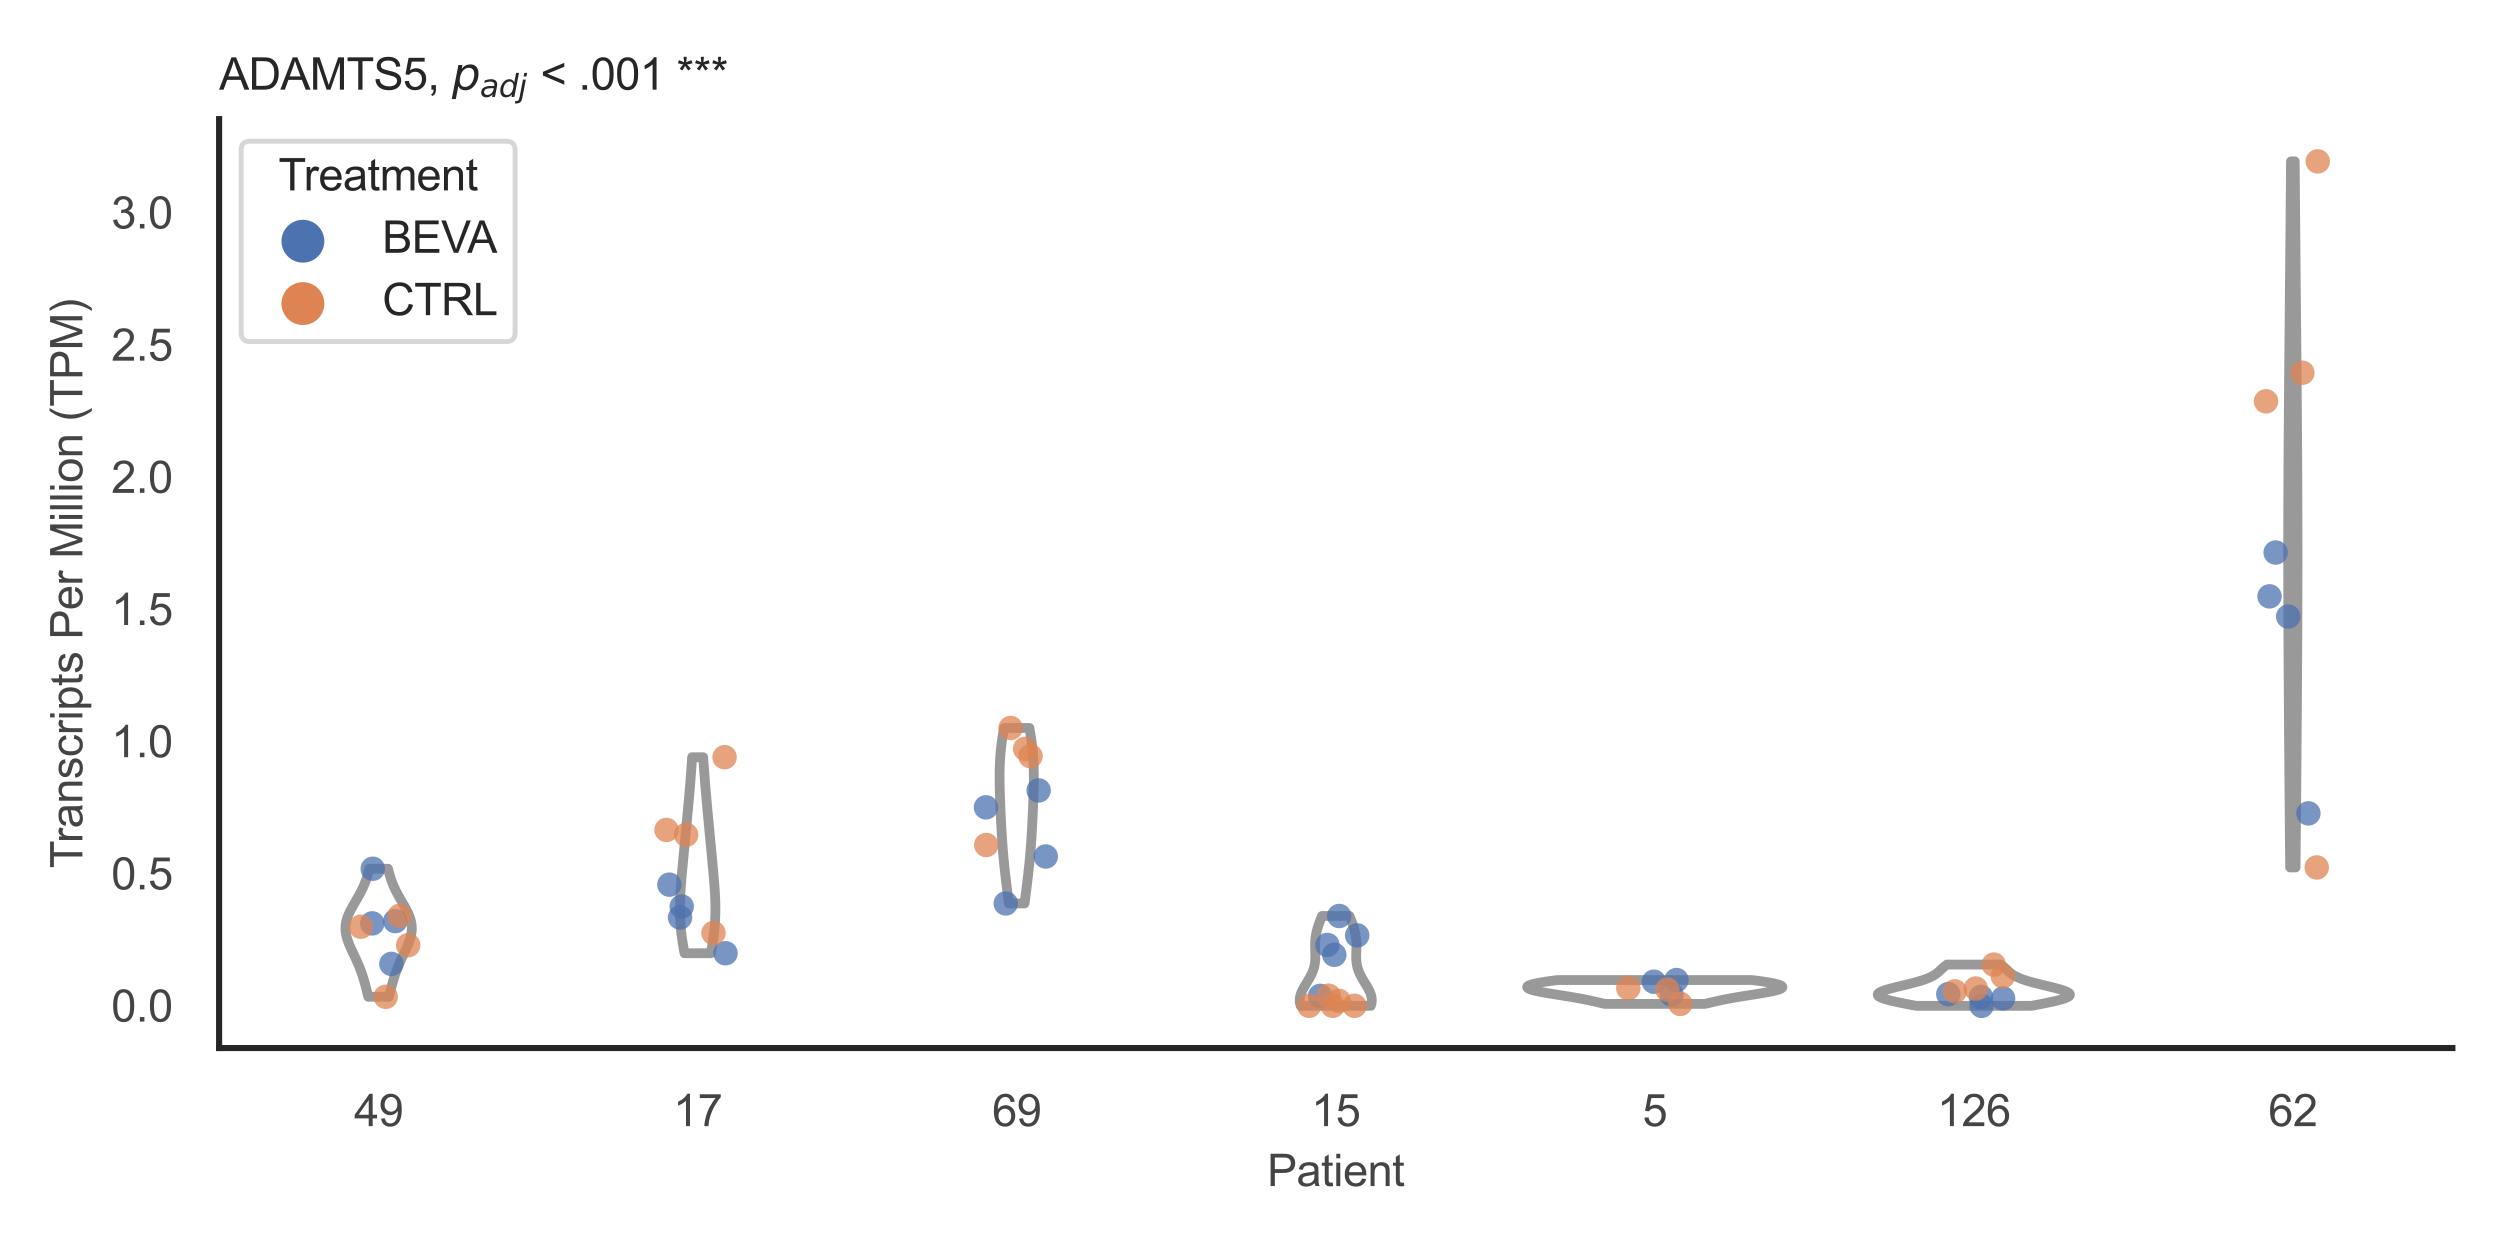 <?xml version="1.0" encoding="utf-8" standalone="no"?>
<!DOCTYPE svg PUBLIC "-//W3C//DTD SVG 1.1//EN"
  "http://www.w3.org/Graphics/SVG/1.1/DTD/svg11.dtd">
<svg xmlns:xlink="http://www.w3.org/1999/xlink" width="510.236pt" height="255.118pt" viewBox="0 0 510.236 255.118" xmlns="http://www.w3.org/2000/svg" version="1.1">
 <defs>
  <style type="text/css">*{stroke-linejoin: round; stroke-linecap: butt}</style>
 </defs>
 <g id="figure_1">
  <g id="patch_1">
   <path d="M 0 255.118 
L 510.236 255.118 
L 510.236 0 
L 0 0 
z
" style="fill: #ffffff"/>
  </g>
  <g id="axes_1">
   <g id="patch_2">
    <path d="M 44.72 213.898 
L 500.516 213.898 
L 500.516 24.32 
L 44.72 24.32 
z
" style="fill: #ffffff"/>
   </g>
   <g id="matplotlib.axis_1">
    <g id="xtick_1">
     <g id="text_1">
      <!-- 49 -->
      <g style="fill: #444444" transform="translate(72.272 229.84)scale(0.09 -0.09)">
       <defs>
        <path id="ArialMT-34" d="M 2069 0 
L 2069 1097 
L 81 1097 
L 81 1613 
L 2172 4581 
L 2631 4581 
L 2631 1613 
L 3250 1613 
L 3250 1097 
L 2631 1097 
L 2631 0 
L 2069 0 
z
M 2069 1613 
L 2069 3678 
L 634 1613 
L 2069 1613 
z
" transform="scale(0.016)"/>
        <path id="ArialMT-39" d="M 350 1059 
L 891 1109 
Q 959 728 1153 556 
Q 1347 384 1650 384 
Q 1909 384 2104 503 
Q 2300 622 2425 820 
Q 2550 1019 2634 1356 
Q 2719 1694 2719 2044 
Q 2719 2081 2716 2156 
Q 2547 1888 2255 1720 
Q 1963 1553 1622 1553 
Q 1053 1553 659 1965 
Q 266 2378 266 3053 
Q 266 3750 677 4175 
Q 1088 4600 1706 4600 
Q 2153 4600 2523 4359 
Q 2894 4119 3086 3673 
Q 3278 3228 3278 2384 
Q 3278 1506 3087 986 
Q 2897 466 2520 194 
Q 2144 -78 1638 -78 
Q 1100 -78 759 220 
Q 419 519 350 1059 
z
M 2653 3081 
Q 2653 3566 2395 3850 
Q 2138 4134 1775 4134 
Q 1400 4134 1122 3828 
Q 844 3522 844 3034 
Q 844 2597 1108 2323 
Q 1372 2050 1759 2050 
Q 2150 2050 2401 2323 
Q 2653 2597 2653 3081 
z
" transform="scale(0.016)"/>
       </defs>
       <use xlink:href="#ArialMT-34"/>
       <use xlink:href="#ArialMT-39" x="55.615"/>
      </g>
     </g>
    </g>
    <g id="xtick_2">
     <g id="text_2">
      <!-- 17 -->
      <g style="fill: #444444" transform="translate(137.386 229.84)scale(0.09 -0.09)">
       <defs>
        <path id="ArialMT-31" d="M 2384 0 
L 1822 0 
L 1822 3584 
Q 1619 3391 1289 3197 
Q 959 3003 697 2906 
L 697 3450 
Q 1169 3672 1522 3987 
Q 1875 4303 2022 4600 
L 2384 4600 
L 2384 0 
z
" transform="scale(0.016)"/>
        <path id="ArialMT-37" d="M 303 3981 
L 303 4522 
L 3269 4522 
L 3269 4084 
Q 2831 3619 2401 2847 
Q 1972 2075 1738 1259 
Q 1569 684 1522 0 
L 944 0 
Q 953 541 1156 1306 
Q 1359 2072 1739 2783 
Q 2119 3494 2547 3981 
L 303 3981 
z
" transform="scale(0.016)"/>
       </defs>
       <use xlink:href="#ArialMT-31"/>
       <use xlink:href="#ArialMT-37" x="55.615"/>
      </g>
     </g>
    </g>
    <g id="xtick_3">
     <g id="text_3">
      <!-- 69 -->
      <g style="fill: #444444" transform="translate(202.5 229.84)scale(0.09 -0.09)">
       <defs>
        <path id="ArialMT-36" d="M 3184 3459 
L 2625 3416 
Q 2550 3747 2413 3897 
Q 2184 4138 1850 4138 
Q 1581 4138 1378 3988 
Q 1113 3794 959 3422 
Q 806 3050 800 2363 
Q 1003 2672 1297 2822 
Q 1591 2972 1913 2972 
Q 2475 2972 2870 2558 
Q 3266 2144 3266 1488 
Q 3266 1056 3080 686 
Q 2894 316 2569 119 
Q 2244 -78 1831 -78 
Q 1128 -78 684 439 
Q 241 956 241 2144 
Q 241 3472 731 4075 
Q 1159 4600 1884 4600 
Q 2425 4600 2770 4297 
Q 3116 3994 3184 3459 
z
M 888 1484 
Q 888 1194 1011 928 
Q 1134 663 1356 523 
Q 1578 384 1822 384 
Q 2178 384 2434 671 
Q 2691 959 2691 1453 
Q 2691 1928 2437 2201 
Q 2184 2475 1800 2475 
Q 1419 2475 1153 2201 
Q 888 1928 888 1484 
z
" transform="scale(0.016)"/>
       </defs>
       <use xlink:href="#ArialMT-36"/>
       <use xlink:href="#ArialMT-39" x="55.615"/>
      </g>
     </g>
    </g>
    <g id="xtick_4">
     <g id="text_4">
      <!-- 15 -->
      <g style="fill: #444444" transform="translate(267.613 229.84)scale(0.09 -0.09)">
       <defs>
        <path id="ArialMT-35" d="M 266 1200 
L 856 1250 
Q 922 819 1161 601 
Q 1400 384 1738 384 
Q 2144 384 2425 690 
Q 2706 997 2706 1503 
Q 2706 1984 2436 2262 
Q 2166 2541 1728 2541 
Q 1456 2541 1237 2417 
Q 1019 2294 894 2097 
L 366 2166 
L 809 4519 
L 3088 4519 
L 3088 3981 
L 1259 3981 
L 1013 2750 
Q 1425 3038 1878 3038 
Q 2478 3038 2890 2622 
Q 3303 2206 3303 1553 
Q 3303 931 2941 478 
Q 2500 -78 1738 -78 
Q 1113 -78 717 272 
Q 322 622 266 1200 
z
" transform="scale(0.016)"/>
       </defs>
       <use xlink:href="#ArialMT-31"/>
       <use xlink:href="#ArialMT-35" x="55.615"/>
      </g>
     </g>
    </g>
    <g id="xtick_5">
     <g id="text_5">
      <!-- 5 -->
      <g style="fill: #444444" transform="translate(335.229 229.84)scale(0.09 -0.09)">
       <use xlink:href="#ArialMT-35"/>
      </g>
     </g>
    </g>
    <g id="xtick_6">
     <g id="text_6">
      <!-- 126 -->
      <g style="fill: #444444" transform="translate(395.338 229.84)scale(0.09 -0.09)">
       <defs>
        <path id="ArialMT-32" d="M 3222 541 
L 3222 0 
L 194 0 
Q 188 203 259 391 
Q 375 700 629 1000 
Q 884 1300 1366 1694 
Q 2113 2306 2375 2664 
Q 2638 3022 2638 3341 
Q 2638 3675 2398 3904 
Q 2159 4134 1775 4134 
Q 1369 4134 1125 3890 
Q 881 3647 878 3216 
L 300 3275 
Q 359 3922 746 4261 
Q 1134 4600 1788 4600 
Q 2447 4600 2831 4234 
Q 3216 3869 3216 3328 
Q 3216 3053 3103 2787 
Q 2991 2522 2730 2228 
Q 2469 1934 1863 1422 
Q 1356 997 1212 845 
Q 1069 694 975 541 
L 3222 541 
z
" transform="scale(0.016)"/>
       </defs>
       <use xlink:href="#ArialMT-31"/>
       <use xlink:href="#ArialMT-32" x="55.615"/>
       <use xlink:href="#ArialMT-36" x="111.23"/>
      </g>
     </g>
    </g>
    <g id="xtick_7">
     <g id="text_7">
      <!-- 62 -->
      <g style="fill: #444444" transform="translate(462.955 229.84)scale(0.09 -0.09)">
       <use xlink:href="#ArialMT-36"/>
       <use xlink:href="#ArialMT-32" x="55.615"/>
      </g>
     </g>
    </g>
    <g id="text_8">
     <!-- Patient -->
     <g style="fill: #444444" transform="translate(258.609 242.071)scale(0.09 -0.09)">
      <defs>
       <path id="ArialMT-50" d="M 494 0 
L 494 4581 
L 2222 4581 
Q 2678 4581 2919 4538 
Q 3256 4481 3484 4323 
Q 3713 4166 3852 3881 
Q 3991 3597 3991 3256 
Q 3991 2672 3619 2267 
Q 3247 1863 2275 1863 
L 1100 1863 
L 1100 0 
L 494 0 
z
M 1100 2403 
L 2284 2403 
Q 2872 2403 3119 2622 
Q 3366 2841 3366 3238 
Q 3366 3525 3220 3729 
Q 3075 3934 2838 4000 
Q 2684 4041 2272 4041 
L 1100 4041 
L 1100 2403 
z
" transform="scale(0.016)"/>
       <path id="ArialMT-61" d="M 2588 409 
Q 2275 144 1986 34 
Q 1697 -75 1366 -75 
Q 819 -75 525 192 
Q 231 459 231 875 
Q 231 1119 342 1320 
Q 453 1522 633 1644 
Q 813 1766 1038 1828 
Q 1203 1872 1538 1913 
Q 2219 1994 2541 2106 
Q 2544 2222 2544 2253 
Q 2544 2597 2384 2738 
Q 2169 2928 1744 2928 
Q 1347 2928 1158 2789 
Q 969 2650 878 2297 
L 328 2372 
Q 403 2725 575 2942 
Q 747 3159 1072 3276 
Q 1397 3394 1825 3394 
Q 2250 3394 2515 3294 
Q 2781 3194 2906 3042 
Q 3031 2891 3081 2659 
Q 3109 2516 3109 2141 
L 3109 1391 
Q 3109 606 3145 398 
Q 3181 191 3288 0 
L 2700 0 
Q 2613 175 2588 409 
z
M 2541 1666 
Q 2234 1541 1622 1453 
Q 1275 1403 1131 1340 
Q 988 1278 909 1158 
Q 831 1038 831 891 
Q 831 666 1001 516 
Q 1172 366 1500 366 
Q 1825 366 2078 508 
Q 2331 650 2450 897 
Q 2541 1088 2541 1459 
L 2541 1666 
z
" transform="scale(0.016)"/>
       <path id="ArialMT-74" d="M 1650 503 
L 1731 6 
Q 1494 -44 1306 -44 
Q 1000 -44 831 53 
Q 663 150 594 308 
Q 525 466 525 972 
L 525 2881 
L 113 2881 
L 113 3319 
L 525 3319 
L 525 4141 
L 1084 4478 
L 1084 3319 
L 1650 3319 
L 1650 2881 
L 1084 2881 
L 1084 941 
Q 1084 700 1114 631 
Q 1144 563 1211 522 
Q 1278 481 1403 481 
Q 1497 481 1650 503 
z
" transform="scale(0.016)"/>
       <path id="ArialMT-69" d="M 425 3934 
L 425 4581 
L 988 4581 
L 988 3934 
L 425 3934 
z
M 425 0 
L 425 3319 
L 988 3319 
L 988 0 
L 425 0 
z
" transform="scale(0.016)"/>
       <path id="ArialMT-65" d="M 2694 1069 
L 3275 997 
Q 3138 488 2766 206 
Q 2394 -75 1816 -75 
Q 1088 -75 661 373 
Q 234 822 234 1631 
Q 234 2469 665 2931 
Q 1097 3394 1784 3394 
Q 2450 3394 2872 2941 
Q 3294 2488 3294 1666 
Q 3294 1616 3291 1516 
L 816 1516 
Q 847 969 1125 678 
Q 1403 388 1819 388 
Q 2128 388 2347 550 
Q 2566 713 2694 1069 
z
M 847 1978 
L 2700 1978 
Q 2663 2397 2488 2606 
Q 2219 2931 1791 2931 
Q 1403 2931 1139 2672 
Q 875 2413 847 1978 
z
" transform="scale(0.016)"/>
       <path id="ArialMT-6e" d="M 422 0 
L 422 3319 
L 928 3319 
L 928 2847 
Q 1294 3394 1984 3394 
Q 2284 3394 2536 3286 
Q 2788 3178 2913 3003 
Q 3038 2828 3088 2588 
Q 3119 2431 3119 2041 
L 3119 0 
L 2556 0 
L 2556 2019 
Q 2556 2363 2490 2533 
Q 2425 2703 2258 2804 
Q 2091 2906 1866 2906 
Q 1506 2906 1245 2678 
Q 984 2450 984 1813 
L 984 0 
L 422 0 
z
" transform="scale(0.016)"/>
      </defs>
      <use xlink:href="#ArialMT-50"/>
      <use xlink:href="#ArialMT-61" x="66.699"/>
      <use xlink:href="#ArialMT-74" x="122.314"/>
      <use xlink:href="#ArialMT-69" x="150.098"/>
      <use xlink:href="#ArialMT-65" x="172.314"/>
      <use xlink:href="#ArialMT-6e" x="227.93"/>
      <use xlink:href="#ArialMT-74" x="283.545"/>
     </g>
    </g>
   </g>
   <g id="matplotlib.axis_2">
    <g id="ytick_1">
     <g id="text_9">
      <!-- 0.0 -->
      <g style="fill: #444444" transform="translate(22.71 208.502)scale(0.09 -0.09)">
       <defs>
        <path id="ArialMT-30" d="M 266 2259 
Q 266 3072 433 3567 
Q 600 4063 929 4331 
Q 1259 4600 1759 4600 
Q 2128 4600 2406 4451 
Q 2684 4303 2865 4023 
Q 3047 3744 3150 3342 
Q 3253 2941 3253 2259 
Q 3253 1453 3087 958 
Q 2922 463 2592 192 
Q 2263 -78 1759 -78 
Q 1097 -78 719 397 
Q 266 969 266 2259 
z
M 844 2259 
Q 844 1131 1108 757 
Q 1372 384 1759 384 
Q 2147 384 2411 759 
Q 2675 1134 2675 2259 
Q 2675 3391 2411 3762 
Q 2147 4134 1753 4134 
Q 1366 4134 1134 3806 
Q 844 3388 844 2259 
z
" transform="scale(0.016)"/>
        <path id="ArialMT-2e" d="M 581 0 
L 581 641 
L 1222 641 
L 1222 0 
L 581 0 
z
" transform="scale(0.016)"/>
       </defs>
       <use xlink:href="#ArialMT-30"/>
       <use xlink:href="#ArialMT-2e" x="55.615"/>
       <use xlink:href="#ArialMT-30" x="83.398"/>
      </g>
     </g>
    </g>
    <g id="ytick_2">
     <g id="text_10">
      <!-- 0.5 -->
      <g style="fill: #444444" transform="translate(22.71 181.523)scale(0.09 -0.09)">
       <use xlink:href="#ArialMT-30"/>
       <use xlink:href="#ArialMT-2e" x="55.615"/>
       <use xlink:href="#ArialMT-35" x="83.398"/>
      </g>
     </g>
    </g>
    <g id="ytick_3">
     <g id="text_11">
      <!-- 1.0 -->
      <g style="fill: #444444" transform="translate(22.71 154.544)scale(0.09 -0.09)">
       <use xlink:href="#ArialMT-31"/>
       <use xlink:href="#ArialMT-2e" x="55.615"/>
       <use xlink:href="#ArialMT-30" x="83.398"/>
      </g>
     </g>
    </g>
    <g id="ytick_4">
     <g id="text_12">
      <!-- 1.5 -->
      <g style="fill: #444444" transform="translate(22.71 127.564)scale(0.09 -0.09)">
       <use xlink:href="#ArialMT-31"/>
       <use xlink:href="#ArialMT-2e" x="55.615"/>
       <use xlink:href="#ArialMT-35" x="83.398"/>
      </g>
     </g>
    </g>
    <g id="ytick_5">
     <g id="text_13">
      <!-- 2.0 -->
      <g style="fill: #444444" transform="translate(22.71 100.585)scale(0.09 -0.09)">
       <use xlink:href="#ArialMT-32"/>
       <use xlink:href="#ArialMT-2e" x="55.615"/>
       <use xlink:href="#ArialMT-30" x="83.398"/>
      </g>
     </g>
    </g>
    <g id="ytick_6">
     <g id="text_14">
      <!-- 2.5 -->
      <g style="fill: #444444" transform="translate(22.71 73.606)scale(0.09 -0.09)">
       <use xlink:href="#ArialMT-32"/>
       <use xlink:href="#ArialMT-2e" x="55.615"/>
       <use xlink:href="#ArialMT-35" x="83.398"/>
      </g>
     </g>
    </g>
    <g id="ytick_7">
     <g id="text_15">
      <!-- 3.0 -->
      <g style="fill: #444444" transform="translate(22.71 46.627)scale(0.09 -0.09)">
       <defs>
        <path id="ArialMT-33" d="M 269 1209 
L 831 1284 
Q 928 806 1161 595 
Q 1394 384 1728 384 
Q 2125 384 2398 659 
Q 2672 934 2672 1341 
Q 2672 1728 2419 1979 
Q 2166 2231 1775 2231 
Q 1616 2231 1378 2169 
L 1441 2663 
Q 1497 2656 1531 2656 
Q 1891 2656 2178 2843 
Q 2466 3031 2466 3422 
Q 2466 3731 2256 3934 
Q 2047 4138 1716 4138 
Q 1388 4138 1169 3931 
Q 950 3725 888 3313 
L 325 3413 
Q 428 3978 793 4289 
Q 1159 4600 1703 4600 
Q 2078 4600 2393 4439 
Q 2709 4278 2876 4000 
Q 3044 3722 3044 3409 
Q 3044 3113 2884 2869 
Q 2725 2625 2413 2481 
Q 2819 2388 3044 2092 
Q 3269 1797 3269 1353 
Q 3269 753 2831 336 
Q 2394 -81 1725 -81 
Q 1122 -81 723 278 
Q 325 638 269 1209 
z
" transform="scale(0.016)"/>
       </defs>
       <use xlink:href="#ArialMT-33"/>
       <use xlink:href="#ArialMT-2e" x="55.615"/>
       <use xlink:href="#ArialMT-30" x="83.398"/>
      </g>
     </g>
    </g>
    <g id="text_16">
     <!-- Transcripts Per Million (TPM) -->
     <g style="fill: #444444" transform="translate(16.816 177.194)rotate(-90)scale(0.09 -0.09)">
      <defs>
       <path id="ArialMT-54" d="M 1659 0 
L 1659 4041 
L 150 4041 
L 150 4581 
L 3781 4581 
L 3781 4041 
L 2266 4041 
L 2266 0 
L 1659 0 
z
" transform="scale(0.016)"/>
       <path id="ArialMT-72" d="M 416 0 
L 416 3319 
L 922 3319 
L 922 2816 
Q 1116 3169 1280 3281 
Q 1444 3394 1641 3394 
Q 1925 3394 2219 3213 
L 2025 2691 
Q 1819 2813 1613 2813 
Q 1428 2813 1281 2702 
Q 1134 2591 1072 2394 
Q 978 2094 978 1738 
L 978 0 
L 416 0 
z
" transform="scale(0.016)"/>
       <path id="ArialMT-73" d="M 197 991 
L 753 1078 
Q 800 744 1014 566 
Q 1228 388 1613 388 
Q 2000 388 2187 545 
Q 2375 703 2375 916 
Q 2375 1106 2209 1216 
Q 2094 1291 1634 1406 
Q 1016 1563 777 1677 
Q 538 1791 414 1992 
Q 291 2194 291 2438 
Q 291 2659 392 2848 
Q 494 3038 669 3163 
Q 800 3259 1026 3326 
Q 1253 3394 1513 3394 
Q 1903 3394 2198 3281 
Q 2494 3169 2634 2976 
Q 2775 2784 2828 2463 
L 2278 2388 
Q 2241 2644 2061 2787 
Q 1881 2931 1553 2931 
Q 1166 2931 1000 2803 
Q 834 2675 834 2503 
Q 834 2394 903 2306 
Q 972 2216 1119 2156 
Q 1203 2125 1616 2013 
Q 2213 1853 2448 1751 
Q 2684 1650 2818 1456 
Q 2953 1263 2953 975 
Q 2953 694 2789 445 
Q 2625 197 2315 61 
Q 2006 -75 1616 -75 
Q 969 -75 630 194 
Q 291 463 197 991 
z
" transform="scale(0.016)"/>
       <path id="ArialMT-63" d="M 2588 1216 
L 3141 1144 
Q 3050 572 2676 248 
Q 2303 -75 1759 -75 
Q 1078 -75 664 370 
Q 250 816 250 1647 
Q 250 2184 428 2587 
Q 606 2991 970 3192 
Q 1334 3394 1763 3394 
Q 2303 3394 2647 3120 
Q 2991 2847 3088 2344 
L 2541 2259 
Q 2463 2594 2264 2762 
Q 2066 2931 1784 2931 
Q 1359 2931 1093 2626 
Q 828 2322 828 1663 
Q 828 994 1084 691 
Q 1341 388 1753 388 
Q 2084 388 2306 591 
Q 2528 794 2588 1216 
z
" transform="scale(0.016)"/>
       <path id="ArialMT-70" d="M 422 -1272 
L 422 3319 
L 934 3319 
L 934 2888 
Q 1116 3141 1344 3267 
Q 1572 3394 1897 3394 
Q 2322 3394 2647 3175 
Q 2972 2956 3137 2557 
Q 3303 2159 3303 1684 
Q 3303 1175 3120 767 
Q 2938 359 2589 142 
Q 2241 -75 1856 -75 
Q 1575 -75 1351 44 
Q 1128 163 984 344 
L 984 -1272 
L 422 -1272 
z
M 931 1641 
Q 931 1000 1190 694 
Q 1450 388 1819 388 
Q 2194 388 2461 705 
Q 2728 1022 2728 1688 
Q 2728 2322 2467 2637 
Q 2206 2953 1844 2953 
Q 1484 2953 1207 2617 
Q 931 2281 931 1641 
z
" transform="scale(0.016)"/>
       <path id="ArialMT-20" transform="scale(0.016)"/>
       <path id="ArialMT-4d" d="M 475 0 
L 475 4581 
L 1388 4581 
L 2472 1338 
Q 2622 884 2691 659 
Q 2769 909 2934 1394 
L 4031 4581 
L 4847 4581 
L 4847 0 
L 4263 0 
L 4263 3834 
L 2931 0 
L 2384 0 
L 1059 3900 
L 1059 0 
L 475 0 
z
" transform="scale(0.016)"/>
       <path id="ArialMT-6c" d="M 409 0 
L 409 4581 
L 972 4581 
L 972 0 
L 409 0 
z
" transform="scale(0.016)"/>
       <path id="ArialMT-6f" d="M 213 1659 
Q 213 2581 725 3025 
Q 1153 3394 1769 3394 
Q 2453 3394 2887 2945 
Q 3322 2497 3322 1706 
Q 3322 1066 3130 698 
Q 2938 331 2570 128 
Q 2203 -75 1769 -75 
Q 1072 -75 642 372 
Q 213 819 213 1659 
z
M 791 1659 
Q 791 1022 1069 705 
Q 1347 388 1769 388 
Q 2188 388 2466 706 
Q 2744 1025 2744 1678 
Q 2744 2294 2464 2611 
Q 2184 2928 1769 2928 
Q 1347 2928 1069 2612 
Q 791 2297 791 1659 
z
" transform="scale(0.016)"/>
       <path id="ArialMT-28" d="M 1497 -1347 
Q 1031 -759 709 28 
Q 388 816 388 1659 
Q 388 2403 628 3084 
Q 909 3875 1497 4659 
L 1900 4659 
Q 1522 4009 1400 3731 
Q 1209 3300 1100 2831 
Q 966 2247 966 1656 
Q 966 153 1900 -1347 
L 1497 -1347 
z
" transform="scale(0.016)"/>
       <path id="ArialMT-29" d="M 791 -1347 
L 388 -1347 
Q 1322 153 1322 1656 
Q 1322 2244 1188 2822 
Q 1081 3291 891 3722 
Q 769 4003 388 4659 
L 791 4659 
Q 1378 3875 1659 3084 
Q 1900 2403 1900 1659 
Q 1900 816 1576 28 
Q 1253 -759 791 -1347 
z
" transform="scale(0.016)"/>
      </defs>
      <use xlink:href="#ArialMT-54"/>
      <use xlink:href="#ArialMT-72" x="57.334"/>
      <use xlink:href="#ArialMT-61" x="90.635"/>
      <use xlink:href="#ArialMT-6e" x="146.25"/>
      <use xlink:href="#ArialMT-73" x="201.865"/>
      <use xlink:href="#ArialMT-63" x="251.865"/>
      <use xlink:href="#ArialMT-72" x="301.865"/>
      <use xlink:href="#ArialMT-69" x="335.166"/>
      <use xlink:href="#ArialMT-70" x="357.383"/>
      <use xlink:href="#ArialMT-74" x="412.998"/>
      <use xlink:href="#ArialMT-73" x="440.781"/>
      <use xlink:href="#ArialMT-20" x="490.781"/>
      <use xlink:href="#ArialMT-50" x="518.564"/>
      <use xlink:href="#ArialMT-65" x="585.264"/>
      <use xlink:href="#ArialMT-72" x="640.879"/>
      <use xlink:href="#ArialMT-20" x="674.18"/>
      <use xlink:href="#ArialMT-4d" x="701.963"/>
      <use xlink:href="#ArialMT-69" x="785.264"/>
      <use xlink:href="#ArialMT-6c" x="807.48"/>
      <use xlink:href="#ArialMT-6c" x="829.697"/>
      <use xlink:href="#ArialMT-69" x="851.914"/>
      <use xlink:href="#ArialMT-6f" x="874.131"/>
      <use xlink:href="#ArialMT-6e" x="929.746"/>
      <use xlink:href="#ArialMT-20" x="985.361"/>
      <use xlink:href="#ArialMT-28" x="1013.145"/>
      <use xlink:href="#ArialMT-54" x="1046.445"/>
      <use xlink:href="#ArialMT-50" x="1107.529"/>
      <use xlink:href="#ArialMT-4d" x="1174.229"/>
      <use xlink:href="#ArialMT-29" x="1257.529"/>
     </g>
    </g>
   </g>
   <g id="PolyCollection_1">
    <defs>
     <path id="mdcb0a670a8" d="M 79.389 -51.683 
L 75.165 -51.683 
L 75.1 -51.947 
L 75.035 -52.211 
L 74.97 -52.475 
L 74.904 -52.739 
L 74.838 -53.003 
L 74.77 -53.266 
L 74.702 -53.53 
L 74.633 -53.794 
L 74.562 -54.058 
L 74.49 -54.322 
L 74.417 -54.586 
L 74.341 -54.85 
L 74.263 -55.114 
L 74.184 -55.378 
L 74.101 -55.642 
L 74.016 -55.906 
L 73.929 -56.17 
L 73.839 -56.434 
L 73.745 -56.698 
L 73.649 -56.961 
L 73.55 -57.225 
L 73.448 -57.489 
L 73.343 -57.753 
L 73.235 -58.017 
L 73.124 -58.281 
L 73.01 -58.545 
L 72.894 -58.809 
L 72.775 -59.073 
L 72.655 -59.337 
L 72.533 -59.601 
L 72.41 -59.865 
L 72.285 -60.129 
L 72.161 -60.393 
L 72.036 -60.656 
L 71.912 -60.92 
L 71.789 -61.184 
L 71.668 -61.448 
L 71.549 -61.712 
L 71.433 -61.976 
L 71.321 -62.24 
L 71.214 -62.504 
L 71.111 -62.768 
L 71.015 -63.032 
L 70.925 -63.296 
L 70.842 -63.56 
L 70.767 -63.824 
L 70.7 -64.088 
L 70.643 -64.351 
L 70.595 -64.615 
L 70.558 -64.879 
L 70.53 -65.143 
L 70.514 -65.407 
L 70.509 -65.671 
L 70.515 -65.935 
L 70.533 -66.199 
L 70.562 -66.463 
L 70.602 -66.727 
L 70.654 -66.991 
L 70.717 -67.255 
L 70.791 -67.519 
L 70.875 -67.782 
L 70.969 -68.046 
L 71.072 -68.31 
L 71.184 -68.574 
L 71.304 -68.838 
L 71.43 -69.102 
L 71.564 -69.366 
L 71.703 -69.63 
L 71.846 -69.894 
L 71.994 -70.158 
L 72.144 -70.422 
L 72.296 -70.686 
L 72.45 -70.95 
L 72.604 -71.214 
L 72.758 -71.477 
L 72.911 -71.741 
L 73.062 -72.005 
L 73.21 -72.269 
L 73.356 -72.533 
L 73.498 -72.797 
L 73.636 -73.061 
L 73.77 -73.325 
L 73.899 -73.589 
L 74.024 -73.853 
L 74.143 -74.117 
L 74.258 -74.381 
L 74.368 -74.645 
L 74.472 -74.909 
L 74.572 -75.172 
L 74.667 -75.436 
L 74.758 -75.7 
L 74.844 -75.964 
L 74.927 -76.228 
L 75.006 -76.492 
L 75.081 -76.756 
L 75.153 -77.02 
L 75.223 -77.284 
L 75.29 -77.548 
L 75.355 -77.812 
L 79.199 -77.812 
L 79.199 -77.812 
L 79.264 -77.548 
L 79.331 -77.284 
L 79.401 -77.02 
L 79.473 -76.756 
L 79.548 -76.492 
L 79.627 -76.228 
L 79.709 -75.964 
L 79.796 -75.7 
L 79.886 -75.436 
L 79.982 -75.172 
L 80.081 -74.909 
L 80.186 -74.645 
L 80.296 -74.381 
L 80.41 -74.117 
L 80.53 -73.853 
L 80.654 -73.589 
L 80.784 -73.325 
L 80.918 -73.061 
L 81.056 -72.797 
L 81.198 -72.533 
L 81.343 -72.269 
L 81.492 -72.005 
L 81.643 -71.741 
L 81.796 -71.477 
L 81.949 -71.214 
L 82.104 -70.95 
L 82.257 -70.686 
L 82.41 -70.422 
L 82.56 -70.158 
L 82.708 -69.894 
L 82.851 -69.63 
L 82.99 -69.366 
L 83.123 -69.102 
L 83.25 -68.838 
L 83.37 -68.574 
L 83.482 -68.31 
L 83.585 -68.046 
L 83.679 -67.782 
L 83.763 -67.519 
L 83.836 -67.255 
L 83.899 -66.991 
L 83.951 -66.727 
L 83.992 -66.463 
L 84.021 -66.199 
L 84.039 -65.935 
L 84.045 -65.671 
L 84.04 -65.407 
L 84.023 -65.143 
L 83.996 -64.879 
L 83.959 -64.615 
L 83.911 -64.351 
L 83.853 -64.088 
L 83.787 -63.824 
L 83.712 -63.56 
L 83.629 -63.296 
L 83.539 -63.032 
L 83.442 -62.768 
L 83.34 -62.504 
L 83.232 -62.24 
L 83.12 -61.976 
L 83.005 -61.712 
L 82.886 -61.448 
L 82.765 -61.184 
L 82.642 -60.92 
L 82.518 -60.656 
L 82.393 -60.393 
L 82.268 -60.129 
L 82.144 -59.865 
L 82.021 -59.601 
L 81.899 -59.337 
L 81.778 -59.073 
L 81.66 -58.809 
L 81.544 -58.545 
L 81.43 -58.281 
L 81.319 -58.017 
L 81.211 -57.753 
L 81.106 -57.489 
L 81.004 -57.225 
L 80.905 -56.961 
L 80.808 -56.698 
L 80.715 -56.434 
L 80.625 -56.17 
L 80.537 -55.906 
L 80.452 -55.642 
L 80.37 -55.378 
L 80.29 -55.114 
L 80.213 -54.85 
L 80.137 -54.586 
L 80.063 -54.322 
L 79.991 -54.058 
L 79.921 -53.794 
L 79.851 -53.53 
L 79.783 -53.266 
L 79.716 -53.003 
L 79.65 -52.739 
L 79.584 -52.475 
L 79.519 -52.211 
L 79.454 -51.947 
L 79.389 -51.683 
z
" style="stroke: #999999; stroke-width: 2"/>
    </defs>
    <g clip-path="url(#pbf9f76a4b5)">
     <use xlink:href="#mdcb0a670a8" x="0" y="255.118" style="fill: #ffffff; stroke: #999999; stroke-width: 2"/>
    </g>
   </g>
   <g id="PolyCollection_2">
    <defs>
     <path id="mda8bd8964b" d="M 145.075 -60.565 
L 139.706 -60.565 
L 139.63 -60.969 
L 139.556 -61.373 
L 139.484 -61.777 
L 139.415 -62.182 
L 139.349 -62.586 
L 139.286 -62.99 
L 139.225 -63.394 
L 139.168 -63.798 
L 139.115 -64.202 
L 139.065 -64.606 
L 139.019 -65.011 
L 138.976 -65.415 
L 138.938 -65.819 
L 138.904 -66.223 
L 138.873 -66.627 
L 138.847 -67.031 
L 138.824 -67.436 
L 138.806 -67.84 
L 138.791 -68.244 
L 138.781 -68.648 
L 138.774 -69.052 
L 138.771 -69.456 
L 138.771 -69.86 
L 138.775 -70.265 
L 138.783 -70.669 
L 138.793 -71.073 
L 138.806 -71.477 
L 138.822 -71.881 
L 138.841 -72.285 
L 138.862 -72.689 
L 138.886 -73.094 
L 138.911 -73.498 
L 138.938 -73.902 
L 138.967 -74.306 
L 138.998 -74.71 
L 139.03 -75.114 
L 139.063 -75.519 
L 139.097 -75.923 
L 139.132 -76.327 
L 139.167 -76.731 
L 139.203 -77.135 
L 139.24 -77.539 
L 139.277 -77.943 
L 139.314 -78.348 
L 139.352 -78.752 
L 139.39 -79.156 
L 139.428 -79.56 
L 139.465 -79.964 
L 139.503 -80.368 
L 139.541 -80.772 
L 139.579 -81.177 
L 139.617 -81.581 
L 139.655 -81.985 
L 139.693 -82.389 
L 139.731 -82.793 
L 139.77 -83.197 
L 139.808 -83.602 
L 139.846 -84.006 
L 139.884 -84.41 
L 139.922 -84.814 
L 139.96 -85.218 
L 139.999 -85.622 
L 140.037 -86.026 
L 140.075 -86.431 
L 140.114 -86.835 
L 140.152 -87.239 
L 140.191 -87.643 
L 140.229 -88.047 
L 140.267 -88.451 
L 140.306 -88.855 
L 140.344 -89.26 
L 140.382 -89.664 
L 140.419 -90.068 
L 140.457 -90.472 
L 140.494 -90.876 
L 140.531 -91.28 
L 140.568 -91.685 
L 140.604 -92.089 
L 140.64 -92.493 
L 140.675 -92.897 
L 140.71 -93.301 
L 140.745 -93.705 
L 140.778 -94.109 
L 140.812 -94.514 
L 140.845 -94.918 
L 140.878 -95.322 
L 140.91 -95.726 
L 140.941 -96.13 
L 140.972 -96.534 
L 141.003 -96.938 
L 141.034 -97.343 
L 141.064 -97.747 
L 141.094 -98.151 
L 141.123 -98.555 
L 141.153 -98.959 
L 141.182 -99.363 
L 141.211 -99.768 
L 141.24 -100.172 
L 141.269 -100.576 
L 143.513 -100.576 
L 143.513 -100.576 
L 143.541 -100.172 
L 143.57 -99.768 
L 143.599 -99.363 
L 143.629 -98.959 
L 143.658 -98.555 
L 143.687 -98.151 
L 143.717 -97.747 
L 143.747 -97.343 
L 143.778 -96.938 
L 143.809 -96.534 
L 143.84 -96.13 
L 143.872 -95.726 
L 143.904 -95.322 
L 143.936 -94.918 
L 143.969 -94.514 
L 144.003 -94.109 
L 144.037 -93.705 
L 144.071 -93.301 
L 144.106 -92.897 
L 144.141 -92.493 
L 144.177 -92.089 
L 144.213 -91.685 
L 144.25 -91.28 
L 144.287 -90.876 
L 144.324 -90.472 
L 144.362 -90.068 
L 144.4 -89.664 
L 144.438 -89.26 
L 144.476 -88.855 
L 144.514 -88.451 
L 144.552 -88.047 
L 144.591 -87.643 
L 144.629 -87.239 
L 144.668 -86.835 
L 144.706 -86.431 
L 144.744 -86.026 
L 144.783 -85.622 
L 144.821 -85.218 
L 144.859 -84.814 
L 144.897 -84.41 
L 144.936 -84.006 
L 144.974 -83.602 
L 145.012 -83.197 
L 145.05 -82.793 
L 145.088 -82.389 
L 145.126 -81.985 
L 145.164 -81.581 
L 145.202 -81.177 
L 145.24 -80.772 
L 145.278 -80.368 
L 145.316 -79.964 
L 145.354 -79.56 
L 145.392 -79.156 
L 145.429 -78.752 
L 145.467 -78.348 
L 145.504 -77.943 
L 145.541 -77.539 
L 145.578 -77.135 
L 145.614 -76.731 
L 145.65 -76.327 
L 145.685 -75.923 
L 145.719 -75.519 
L 145.752 -75.114 
L 145.783 -74.71 
L 145.814 -74.306 
L 145.843 -73.902 
L 145.87 -73.498 
L 145.896 -73.094 
L 145.919 -72.689 
L 145.94 -72.285 
L 145.959 -71.881 
L 145.975 -71.477 
L 145.988 -71.073 
L 145.999 -70.669 
L 146.006 -70.265 
L 146.01 -69.86 
L 146.01 -69.456 
L 146.007 -69.052 
L 146 -68.648 
L 145.99 -68.244 
L 145.975 -67.84 
L 145.957 -67.436 
L 145.935 -67.031 
L 145.908 -66.627 
L 145.878 -66.223 
L 145.843 -65.819 
L 145.805 -65.415 
L 145.762 -65.011 
L 145.716 -64.606 
L 145.666 -64.202 
L 145.613 -63.798 
L 145.556 -63.394 
L 145.496 -62.99 
L 145.432 -62.586 
L 145.366 -62.182 
L 145.297 -61.777 
L 145.225 -61.373 
L 145.151 -60.969 
L 145.075 -60.565 
z
" style="stroke: #999999; stroke-width: 2"/>
    </defs>
    <g clip-path="url(#pbf9f76a4b5)">
     <use xlink:href="#mda8bd8964b" x="0" y="255.118" style="fill: #ffffff; stroke: #999999; stroke-width: 2"/>
    </g>
   </g>
   <g id="PolyCollection_3">
    <defs>
     <path id="mcd5deb0dff" d="M 209.102 -70.735 
L 205.907 -70.735 
L 205.86 -71.097 
L 205.812 -71.458 
L 205.765 -71.82 
L 205.718 -72.182 
L 205.671 -72.543 
L 205.624 -72.905 
L 205.578 -73.267 
L 205.532 -73.628 
L 205.487 -73.99 
L 205.441 -74.352 
L 205.397 -74.713 
L 205.352 -75.075 
L 205.309 -75.437 
L 205.266 -75.798 
L 205.223 -76.16 
L 205.182 -76.522 
L 205.141 -76.883 
L 205.1 -77.245 
L 205.061 -77.607 
L 205.022 -77.968 
L 204.984 -78.33 
L 204.947 -78.692 
L 204.911 -79.053 
L 204.876 -79.415 
L 204.841 -79.777 
L 204.808 -80.138 
L 204.775 -80.5 
L 204.744 -80.862 
L 204.713 -81.223 
L 204.683 -81.585 
L 204.654 -81.947 
L 204.626 -82.308 
L 204.599 -82.67 
L 204.573 -83.032 
L 204.547 -83.393 
L 204.523 -83.755 
L 204.499 -84.117 
L 204.476 -84.478 
L 204.453 -84.84 
L 204.431 -85.202 
L 204.41 -85.563 
L 204.39 -85.925 
L 204.37 -86.287 
L 204.35 -86.648 
L 204.331 -87.01 
L 204.312 -87.372 
L 204.294 -87.733 
L 204.277 -88.095 
L 204.259 -88.457 
L 204.242 -88.818 
L 204.226 -89.18 
L 204.209 -89.542 
L 204.194 -89.903 
L 204.178 -90.265 
L 204.163 -90.627 
L 204.148 -90.988 
L 204.134 -91.35 
L 204.12 -91.712 
L 204.106 -92.073 
L 204.094 -92.435 
L 204.081 -92.797 
L 204.07 -93.158 
L 204.059 -93.52 
L 204.049 -93.882 
L 204.04 -94.243 
L 204.032 -94.605 
L 204.025 -94.967 
L 204.019 -95.328 
L 204.015 -95.69 
L 204.012 -96.052 
L 204.011 -96.413 
L 204.011 -96.775 
L 204.013 -97.137 
L 204.017 -97.498 
L 204.022 -97.86 
L 204.03 -98.222 
L 204.041 -98.583 
L 204.053 -98.945 
L 204.068 -99.307 
L 204.085 -99.668 
L 204.105 -100.03 
L 204.128 -100.392 
L 204.153 -100.753 
L 204.181 -101.115 
L 204.211 -101.477 
L 204.245 -101.838 
L 204.281 -102.2 
L 204.32 -102.562 
L 204.362 -102.923 
L 204.407 -103.285 
L 204.454 -103.647 
L 204.504 -104.008 
L 204.557 -104.37 
L 204.612 -104.732 
L 204.669 -105.093 
L 204.729 -105.455 
L 204.791 -105.817 
L 204.854 -106.178 
L 204.92 -106.54 
L 210.089 -106.54 
L 210.089 -106.54 
L 210.154 -106.178 
L 210.218 -105.817 
L 210.28 -105.455 
L 210.34 -105.093 
L 210.397 -104.732 
L 210.452 -104.37 
L 210.505 -104.008 
L 210.555 -103.647 
L 210.602 -103.285 
L 210.647 -102.923 
L 210.689 -102.562 
L 210.728 -102.2 
L 210.764 -101.838 
L 210.797 -101.477 
L 210.828 -101.115 
L 210.856 -100.753 
L 210.881 -100.392 
L 210.904 -100.03 
L 210.924 -99.668 
L 210.941 -99.307 
L 210.956 -98.945 
L 210.968 -98.583 
L 210.978 -98.222 
L 210.986 -97.86 
L 210.992 -97.498 
L 210.996 -97.137 
L 210.998 -96.775 
L 210.998 -96.413 
L 210.997 -96.052 
L 210.994 -95.69 
L 210.989 -95.328 
L 210.984 -94.967 
L 210.977 -94.605 
L 210.969 -94.243 
L 210.96 -93.882 
L 210.95 -93.52 
L 210.939 -93.158 
L 210.927 -92.797 
L 210.915 -92.435 
L 210.902 -92.073 
L 210.889 -91.712 
L 210.875 -91.35 
L 210.861 -90.988 
L 210.846 -90.627 
L 210.831 -90.265 
L 210.815 -89.903 
L 210.799 -89.542 
L 210.783 -89.18 
L 210.766 -88.818 
L 210.749 -88.457 
L 210.732 -88.095 
L 210.714 -87.733 
L 210.696 -87.372 
L 210.678 -87.01 
L 210.659 -86.648 
L 210.639 -86.287 
L 210.619 -85.925 
L 210.599 -85.563 
L 210.577 -85.202 
L 210.556 -84.84 
L 210.533 -84.478 
L 210.51 -84.117 
L 210.486 -83.755 
L 210.461 -83.393 
L 210.436 -83.032 
L 210.41 -82.67 
L 210.382 -82.308 
L 210.354 -81.947 
L 210.326 -81.585 
L 210.296 -81.223 
L 210.265 -80.862 
L 210.233 -80.5 
L 210.201 -80.138 
L 210.167 -79.777 
L 210.133 -79.415 
L 210.098 -79.053 
L 210.062 -78.692 
L 210.025 -78.33 
L 209.987 -77.968 
L 209.948 -77.607 
L 209.908 -77.245 
L 209.868 -76.883 
L 209.827 -76.522 
L 209.785 -76.16 
L 209.743 -75.798 
L 209.7 -75.437 
L 209.656 -75.075 
L 209.612 -74.713 
L 209.567 -74.352 
L 209.522 -73.99 
L 209.477 -73.628 
L 209.431 -73.267 
L 209.384 -72.905 
L 209.338 -72.543 
L 209.291 -72.182 
L 209.244 -71.82 
L 209.197 -71.458 
L 209.149 -71.097 
L 209.102 -70.735 
z
" style="stroke: #999999; stroke-width: 2"/>
    </defs>
    <g clip-path="url(#pbf9f76a4b5)">
     <use xlink:href="#mcd5deb0dff" x="0" y="255.118" style="fill: #ffffff; stroke: #999999; stroke-width: 2"/>
    </g>
   </g>
   <g id="PolyCollection_4">
    <defs>
     <path id="m4382aee7ed" d="M 279.774 -49.837 
L 265.462 -49.837 
L 265.403 -50.022 
L 265.354 -50.208 
L 265.315 -50.393 
L 265.287 -50.578 
L 265.27 -50.763 
L 265.263 -50.948 
L 265.267 -51.133 
L 265.28 -51.318 
L 265.304 -51.504 
L 265.337 -51.689 
L 265.379 -51.874 
L 265.431 -52.059 
L 265.49 -52.244 
L 265.558 -52.429 
L 265.632 -52.615 
L 265.714 -52.8 
L 265.802 -52.985 
L 265.895 -53.17 
L 265.993 -53.355 
L 266.095 -53.54 
L 266.2 -53.726 
L 266.309 -53.911 
L 266.419 -54.096 
L 266.531 -54.281 
L 266.644 -54.466 
L 266.757 -54.651 
L 266.869 -54.837 
L 266.98 -55.022 
L 267.09 -55.207 
L 267.197 -55.392 
L 267.302 -55.577 
L 267.403 -55.762 
L 267.501 -55.948 
L 267.594 -56.133 
L 267.684 -56.318 
L 267.768 -56.503 
L 267.848 -56.688 
L 267.923 -56.873 
L 267.992 -57.058 
L 268.056 -57.244 
L 268.115 -57.429 
L 268.169 -57.614 
L 268.217 -57.799 
L 268.26 -57.984 
L 268.298 -58.169 
L 268.33 -58.355 
L 268.359 -58.54 
L 268.382 -58.725 
L 268.402 -58.91 
L 268.417 -59.095 
L 268.429 -59.28 
L 268.437 -59.466 
L 268.442 -59.651 
L 268.445 -59.836 
L 268.446 -60.021 
L 268.444 -60.206 
L 268.441 -60.391 
L 268.437 -60.577 
L 268.432 -60.762 
L 268.426 -60.947 
L 268.421 -61.132 
L 268.415 -61.317 
L 268.411 -61.502 
L 268.407 -61.687 
L 268.404 -61.873 
L 268.403 -62.058 
L 268.403 -62.243 
L 268.406 -62.428 
L 268.41 -62.613 
L 268.417 -62.798 
L 268.427 -62.984 
L 268.439 -63.169 
L 268.454 -63.354 
L 268.472 -63.539 
L 268.492 -63.724 
L 268.516 -63.909 
L 268.543 -64.095 
L 268.574 -64.28 
L 268.607 -64.465 
L 268.643 -64.65 
L 268.683 -64.835 
L 268.726 -65.02 
L 268.771 -65.206 
L 268.82 -65.391 
L 268.871 -65.576 
L 268.925 -65.761 
L 268.982 -65.946 
L 269.041 -66.131 
L 269.103 -66.317 
L 269.167 -66.502 
L 269.232 -66.687 
L 269.3 -66.872 
L 269.37 -67.057 
L 269.441 -67.242 
L 269.514 -67.427 
L 269.588 -67.613 
L 269.664 -67.798 
L 269.74 -67.983 
L 269.817 -68.168 
L 275.419 -68.168 
L 275.419 -68.168 
L 275.496 -67.983 
L 275.573 -67.798 
L 275.648 -67.613 
L 275.722 -67.427 
L 275.795 -67.242 
L 275.866 -67.057 
L 275.936 -66.872 
L 276.004 -66.687 
L 276.07 -66.502 
L 276.134 -66.317 
L 276.195 -66.131 
L 276.254 -65.946 
L 276.311 -65.761 
L 276.365 -65.576 
L 276.416 -65.391 
L 276.465 -65.206 
L 276.511 -65.02 
L 276.553 -64.835 
L 276.593 -64.65 
L 276.629 -64.465 
L 276.663 -64.28 
L 276.693 -64.095 
L 276.72 -63.909 
L 276.744 -63.724 
L 276.765 -63.539 
L 276.783 -63.354 
L 276.797 -63.169 
L 276.81 -62.984 
L 276.819 -62.798 
L 276.826 -62.613 
L 276.831 -62.428 
L 276.833 -62.243 
L 276.833 -62.058 
L 276.832 -61.873 
L 276.829 -61.687 
L 276.826 -61.502 
L 276.821 -61.317 
L 276.815 -61.132 
L 276.81 -60.947 
L 276.804 -60.762 
L 276.799 -60.577 
L 276.795 -60.391 
L 276.792 -60.206 
L 276.791 -60.021 
L 276.791 -59.836 
L 276.794 -59.651 
L 276.799 -59.466 
L 276.808 -59.28 
L 276.819 -59.095 
L 276.835 -58.91 
L 276.854 -58.725 
L 276.878 -58.54 
L 276.906 -58.355 
L 276.939 -58.169 
L 276.976 -57.984 
L 277.019 -57.799 
L 277.068 -57.614 
L 277.121 -57.429 
L 277.18 -57.244 
L 277.244 -57.058 
L 277.314 -56.873 
L 277.388 -56.688 
L 277.468 -56.503 
L 277.553 -56.318 
L 277.642 -56.133 
L 277.736 -55.948 
L 277.833 -55.762 
L 277.935 -55.577 
L 278.039 -55.392 
L 278.146 -55.207 
L 278.256 -55.022 
L 278.367 -54.837 
L 278.479 -54.651 
L 278.592 -54.466 
L 278.705 -54.281 
L 278.817 -54.096 
L 278.927 -53.911 
L 279.036 -53.726 
L 279.141 -53.54 
L 279.244 -53.355 
L 279.342 -53.17 
L 279.435 -52.985 
L 279.522 -52.8 
L 279.604 -52.615 
L 279.679 -52.429 
L 279.746 -52.244 
L 279.806 -52.059 
L 279.857 -51.874 
L 279.899 -51.689 
L 279.932 -51.504 
L 279.956 -51.318 
L 279.97 -51.133 
L 279.973 -50.948 
L 279.966 -50.763 
L 279.949 -50.578 
L 279.921 -50.393 
L 279.882 -50.208 
L 279.833 -50.022 
L 279.774 -49.837 
z
" style="stroke: #999999; stroke-width: 2"/>
    </defs>
    <g clip-path="url(#pbf9f76a4b5)">
     <use xlink:href="#m4382aee7ed" x="0" y="255.118" style="fill: #ffffff; stroke: #999999; stroke-width: 2"/>
    </g>
   </g>
   <g id="PolyCollection_5">
    <defs>
     <path id="m334abaf9da" d="M 347.952 -50.224 
L 327.512 -50.224 
L 327.305 -50.273 
L 327.099 -50.322 
L 326.893 -50.372 
L 326.687 -50.421 
L 326.481 -50.47 
L 326.274 -50.519 
L 326.066 -50.568 
L 325.856 -50.618 
L 325.645 -50.667 
L 325.432 -50.716 
L 325.216 -50.765 
L 324.998 -50.814 
L 324.776 -50.863 
L 324.551 -50.913 
L 324.323 -50.962 
L 324.09 -51.011 
L 323.853 -51.06 
L 323.612 -51.109 
L 323.365 -51.158 
L 323.115 -51.208 
L 322.859 -51.257 
L 322.598 -51.306 
L 322.332 -51.355 
L 322.061 -51.404 
L 321.785 -51.454 
L 321.505 -51.503 
L 321.22 -51.552 
L 320.93 -51.601 
L 320.636 -51.65 
L 320.339 -51.699 
L 320.038 -51.749 
L 319.733 -51.798 
L 319.427 -51.847 
L 319.118 -51.896 
L 318.808 -51.945 
L 318.496 -51.995 
L 318.184 -52.044 
L 317.873 -52.093 
L 317.562 -52.142 
L 317.253 -52.191 
L 316.946 -52.24 
L 316.642 -52.29 
L 316.341 -52.339 
L 316.044 -52.388 
L 315.753 -52.437 
L 315.467 -52.486 
L 315.187 -52.535 
L 314.914 -52.585 
L 314.649 -52.634 
L 314.392 -52.683 
L 314.144 -52.732 
L 313.905 -52.781 
L 313.676 -52.831 
L 313.457 -52.88 
L 313.25 -52.929 
L 313.054 -52.978 
L 312.869 -53.027 
L 312.697 -53.076 
L 312.537 -53.126 
L 312.39 -53.175 
L 312.257 -53.224 
L 312.137 -53.273 
L 312.03 -53.322 
L 311.938 -53.371 
L 311.86 -53.421 
L 311.796 -53.47 
L 311.747 -53.519 
L 311.712 -53.568 
L 311.692 -53.617 
L 311.686 -53.667 
L 311.696 -53.716 
L 311.721 -53.765 
L 311.76 -53.814 
L 311.815 -53.863 
L 311.884 -53.912 
L 311.969 -53.962 
L 312.069 -54.011 
L 312.184 -54.06 
L 312.314 -54.109 
L 312.458 -54.158 
L 312.618 -54.207 
L 312.793 -54.257 
L 312.983 -54.306 
L 313.187 -54.355 
L 313.406 -54.404 
L 313.64 -54.453 
L 313.887 -54.503 
L 314.149 -54.552 
L 314.426 -54.601 
L 314.715 -54.65 
L 315.019 -54.699 
L 315.335 -54.748 
L 315.665 -54.798 
L 316.007 -54.847 
L 316.362 -54.896 
L 316.728 -54.945 
L 317.105 -54.994 
L 317.494 -55.044 
L 317.892 -55.093 
L 357.571 -55.093 
L 357.571 -55.093 
L 357.97 -55.044 
L 358.358 -54.994 
L 358.736 -54.945 
L 359.102 -54.896 
L 359.457 -54.847 
L 359.799 -54.798 
L 360.128 -54.748 
L 360.445 -54.699 
L 360.748 -54.65 
L 361.038 -54.601 
L 361.314 -54.552 
L 361.576 -54.503 
L 361.824 -54.453 
L 362.058 -54.404 
L 362.277 -54.355 
L 362.481 -54.306 
L 362.671 -54.257 
L 362.845 -54.207 
L 363.005 -54.158 
L 363.15 -54.109 
L 363.28 -54.06 
L 363.395 -54.011 
L 363.495 -53.962 
L 363.579 -53.912 
L 363.649 -53.863 
L 363.704 -53.814 
L 363.743 -53.765 
L 363.768 -53.716 
L 363.777 -53.667 
L 363.772 -53.617 
L 363.752 -53.568 
L 363.717 -53.519 
L 363.668 -53.47 
L 363.604 -53.421 
L 363.526 -53.371 
L 363.433 -53.322 
L 363.327 -53.273 
L 363.207 -53.224 
L 363.073 -53.175 
L 362.926 -53.126 
L 362.767 -53.076 
L 362.595 -53.027 
L 362.41 -52.978 
L 362.214 -52.929 
L 362.006 -52.88 
L 361.788 -52.831 
L 361.559 -52.781 
L 361.32 -52.732 
L 361.072 -52.683 
L 360.815 -52.634 
L 360.549 -52.585 
L 360.277 -52.535 
L 359.997 -52.486 
L 359.711 -52.437 
L 359.419 -52.388 
L 359.123 -52.339 
L 358.822 -52.29 
L 358.518 -52.24 
L 358.211 -52.191 
L 357.902 -52.142 
L 357.591 -52.093 
L 357.279 -52.044 
L 356.967 -51.995 
L 356.656 -51.945 
L 356.346 -51.896 
L 356.037 -51.847 
L 355.73 -51.798 
L 355.426 -51.749 
L 355.125 -51.699 
L 354.828 -51.65 
L 354.534 -51.601 
L 354.244 -51.552 
L 353.959 -51.503 
L 353.678 -51.454 
L 353.403 -51.404 
L 353.132 -51.355 
L 352.866 -51.306 
L 352.605 -51.257 
L 352.349 -51.208 
L 352.098 -51.158 
L 351.852 -51.109 
L 351.611 -51.06 
L 351.374 -51.011 
L 351.141 -50.962 
L 350.913 -50.913 
L 350.688 -50.863 
L 350.466 -50.814 
L 350.248 -50.765 
L 350.032 -50.716 
L 349.819 -50.667 
L 349.608 -50.618 
L 349.398 -50.568 
L 349.19 -50.519 
L 348.983 -50.47 
L 348.777 -50.421 
L 348.571 -50.372 
L 348.365 -50.322 
L 348.158 -50.273 
L 347.952 -50.224 
z
" style="stroke: #999999; stroke-width: 2"/>
    </defs>
    <g clip-path="url(#pbf9f76a4b5)">
     <use xlink:href="#m334abaf9da" x="0" y="255.118" style="fill: #ffffff; stroke: #999999; stroke-width: 2"/>
    </g>
   </g>
   <g id="PolyCollection_6">
    <defs>
     <path id="m8dafa3d080" d="M 414.642 -49.837 
L 391.049 -49.837 
L 390.602 -49.922 
L 390.156 -50.007 
L 389.712 -50.092 
L 389.271 -50.177 
L 388.836 -50.262 
L 388.406 -50.347 
L 387.985 -50.432 
L 387.572 -50.517 
L 387.171 -50.602 
L 386.781 -50.687 
L 386.405 -50.772 
L 386.044 -50.857 
L 385.699 -50.942 
L 385.373 -51.027 
L 385.065 -51.112 
L 384.778 -51.197 
L 384.512 -51.282 
L 384.269 -51.367 
L 384.049 -51.452 
L 383.855 -51.537 
L 383.685 -51.622 
L 383.542 -51.707 
L 383.425 -51.791 
L 383.335 -51.876 
L 383.273 -51.961 
L 383.238 -52.046 
L 383.231 -52.131 
L 383.251 -52.216 
L 383.298 -52.301 
L 383.372 -52.386 
L 383.472 -52.471 
L 383.597 -52.556 
L 383.747 -52.641 
L 383.92 -52.726 
L 384.115 -52.811 
L 384.332 -52.896 
L 384.569 -52.981 
L 384.824 -53.066 
L 385.096 -53.151 
L 385.383 -53.236 
L 385.685 -53.321 
L 385.998 -53.406 
L 386.322 -53.491 
L 386.655 -53.576 
L 386.995 -53.661 
L 387.341 -53.746 
L 387.691 -53.831 
L 388.042 -53.916 
L 388.395 -54.001 
L 388.747 -54.086 
L 389.097 -54.171 
L 389.443 -54.256 
L 389.785 -54.341 
L 390.121 -54.426 
L 390.45 -54.51 
L 390.771 -54.595 
L 391.084 -54.68 
L 391.387 -54.765 
L 391.681 -54.85 
L 391.964 -54.935 
L 392.237 -55.02 
L 392.498 -55.105 
L 392.748 -55.19 
L 392.987 -55.275 
L 393.214 -55.36 
L 393.431 -55.445 
L 393.636 -55.53 
L 393.83 -55.615 
L 394.014 -55.7 
L 394.188 -55.785 
L 394.352 -55.87 
L 394.507 -55.955 
L 394.654 -56.04 
L 394.792 -56.125 
L 394.923 -56.21 
L 395.047 -56.295 
L 395.165 -56.38 
L 395.277 -56.465 
L 395.384 -56.55 
L 395.487 -56.635 
L 395.586 -56.72 
L 395.682 -56.805 
L 395.776 -56.89 
L 395.868 -56.975 
L 395.958 -57.06 
L 396.048 -57.145 
L 396.138 -57.23 
L 396.228 -57.314 
L 396.319 -57.399 
L 396.412 -57.484 
L 396.506 -57.569 
L 396.602 -57.654 
L 396.7 -57.739 
L 396.801 -57.824 
L 396.905 -57.909 
L 397.012 -57.994 
L 397.122 -58.079 
L 397.236 -58.164 
L 397.353 -58.249 
L 408.338 -58.249 
L 408.338 -58.249 
L 408.455 -58.164 
L 408.569 -58.079 
L 408.679 -57.994 
L 408.786 -57.909 
L 408.89 -57.824 
L 408.991 -57.739 
L 409.089 -57.654 
L 409.185 -57.569 
L 409.279 -57.484 
L 409.372 -57.399 
L 409.463 -57.314 
L 409.553 -57.23 
L 409.643 -57.145 
L 409.733 -57.06 
L 409.824 -56.975 
L 409.915 -56.89 
L 410.009 -56.805 
L 410.105 -56.72 
L 410.204 -56.635 
L 410.307 -56.55 
L 410.414 -56.465 
L 410.527 -56.38 
L 410.644 -56.295 
L 410.768 -56.21 
L 410.899 -56.125 
L 411.037 -56.04 
L 411.184 -55.955 
L 411.339 -55.87 
L 411.503 -55.785 
L 411.677 -55.7 
L 411.861 -55.615 
L 412.055 -55.53 
L 412.261 -55.445 
L 412.477 -55.36 
L 412.704 -55.275 
L 412.943 -55.19 
L 413.193 -55.105 
L 413.455 -55.02 
L 413.727 -54.935 
L 414.01 -54.85 
L 414.304 -54.765 
L 414.607 -54.68 
L 414.92 -54.595 
L 415.241 -54.51 
L 415.571 -54.426 
L 415.906 -54.341 
L 416.248 -54.256 
L 416.595 -54.171 
L 416.944 -54.086 
L 417.296 -54.001 
L 417.649 -53.916 
L 418.001 -53.831 
L 418.35 -53.746 
L 418.696 -53.661 
L 419.036 -53.576 
L 419.369 -53.491 
L 419.693 -53.406 
L 420.006 -53.321 
L 420.308 -53.236 
L 420.595 -53.151 
L 420.867 -53.066 
L 421.122 -52.981 
L 421.359 -52.896 
L 421.576 -52.811 
L 421.771 -52.726 
L 421.944 -52.641 
L 422.094 -52.556 
L 422.219 -52.471 
L 422.319 -52.386 
L 422.393 -52.301 
L 422.44 -52.216 
L 422.46 -52.131 
L 422.453 -52.046 
L 422.418 -51.961 
L 422.356 -51.876 
L 422.266 -51.791 
L 422.149 -51.707 
L 422.006 -51.622 
L 421.837 -51.537 
L 421.642 -51.452 
L 421.422 -51.367 
L 421.179 -51.282 
L 420.914 -51.197 
L 420.626 -51.112 
L 420.319 -51.027 
L 419.992 -50.942 
L 419.647 -50.857 
L 419.286 -50.772 
L 418.91 -50.687 
L 418.521 -50.602 
L 418.119 -50.517 
L 417.707 -50.432 
L 417.285 -50.347 
L 416.856 -50.262 
L 416.42 -50.177 
L 415.979 -50.092 
L 415.535 -50.007 
L 415.089 -49.922 
L 414.642 -49.837 
z
" style="stroke: #999999; stroke-width: 2"/>
    </defs>
    <g clip-path="url(#pbf9f76a4b5)">
     <use xlink:href="#m8dafa3d080" x="0" y="255.118" style="fill: #ffffff; stroke: #999999; stroke-width: 2"/>
    </g>
   </g>
   <g id="PolyCollection_7">
    <defs>
     <path id="m69a35e81ee" d="M 468.511 -78.078 
L 467.407 -78.078 
L 467.393 -79.534 
L 467.379 -80.989 
L 467.365 -82.445 
L 467.351 -83.9 
L 467.338 -85.356 
L 467.325 -86.812 
L 467.312 -88.267 
L 467.299 -89.723 
L 467.286 -91.178 
L 467.274 -92.634 
L 467.262 -94.09 
L 467.249 -95.545 
L 467.238 -97.001 
L 467.226 -98.456 
L 467.214 -99.912 
L 467.203 -101.367 
L 467.192 -102.823 
L 467.181 -104.279 
L 467.17 -105.734 
L 467.16 -107.19 
L 467.149 -108.645 
L 467.139 -110.101 
L 467.129 -111.557 
L 467.119 -113.012 
L 467.11 -114.468 
L 467.101 -115.923 
L 467.092 -117.379 
L 467.083 -118.834 
L 467.075 -120.29 
L 467.067 -121.746 
L 467.06 -123.201 
L 467.053 -124.657 
L 467.046 -126.112 
L 467.04 -127.568 
L 467.034 -129.024 
L 467.029 -130.479 
L 467.025 -131.935 
L 467.021 -133.39 
L 467.017 -134.846 
L 467.014 -136.301 
L 467.012 -137.757 
L 467.01 -139.213 
L 467.009 -140.668 
L 467.009 -142.124 
L 467.01 -143.579 
L 467.011 -145.035 
L 467.012 -146.491 
L 467.015 -147.946 
L 467.018 -149.402 
L 467.021 -150.857 
L 467.026 -152.313 
L 467.03 -153.768 
L 467.036 -155.224 
L 467.042 -156.68 
L 467.049 -158.135 
L 467.056 -159.591 
L 467.064 -161.046 
L 467.072 -162.502 
L 467.081 -163.958 
L 467.091 -165.413 
L 467.1 -166.869 
L 467.111 -168.324 
L 467.121 -169.78 
L 467.132 -171.235 
L 467.144 -172.691 
L 467.155 -174.147 
L 467.167 -175.602 
L 467.179 -177.058 
L 467.192 -178.513 
L 467.204 -179.969 
L 467.217 -181.425 
L 467.23 -182.88 
L 467.243 -184.336 
L 467.257 -185.791 
L 467.27 -187.247 
L 467.283 -188.702 
L 467.297 -190.158 
L 467.31 -191.614 
L 467.324 -193.069 
L 467.337 -194.525 
L 467.351 -195.98 
L 467.364 -197.436 
L 467.377 -198.892 
L 467.391 -200.347 
L 467.404 -201.803 
L 467.417 -203.258 
L 467.43 -204.714 
L 467.443 -206.169 
L 467.456 -207.625 
L 467.469 -209.081 
L 467.482 -210.536 
L 467.494 -211.992 
L 467.507 -213.447 
L 467.519 -214.903 
L 467.532 -216.359 
L 467.544 -217.814 
L 467.556 -219.27 
L 467.568 -220.725 
L 467.58 -222.181 
L 468.339 -222.181 
L 468.339 -222.181 
L 468.351 -220.725 
L 468.363 -219.27 
L 468.375 -217.814 
L 468.387 -216.359 
L 468.399 -214.903 
L 468.412 -213.447 
L 468.424 -211.992 
L 468.437 -210.536 
L 468.45 -209.081 
L 468.463 -207.625 
L 468.476 -206.169 
L 468.489 -204.714 
L 468.502 -203.258 
L 468.515 -201.803 
L 468.528 -200.347 
L 468.541 -198.892 
L 468.555 -197.436 
L 468.568 -195.98 
L 468.582 -194.525 
L 468.595 -193.069 
L 468.608 -191.614 
L 468.622 -190.158 
L 468.635 -188.702 
L 468.649 -187.247 
L 468.662 -185.791 
L 468.675 -184.336 
L 468.688 -182.88 
L 468.701 -181.425 
L 468.714 -179.969 
L 468.727 -178.513 
L 468.739 -177.058 
L 468.752 -175.602 
L 468.763 -174.147 
L 468.775 -172.691 
L 468.786 -171.235 
L 468.797 -169.78 
L 468.808 -168.324 
L 468.818 -166.869 
L 468.828 -165.413 
L 468.837 -163.958 
L 468.846 -162.502 
L 468.855 -161.046 
L 468.862 -159.591 
L 468.87 -158.135 
L 468.877 -156.68 
L 468.883 -155.224 
L 468.888 -153.768 
L 468.893 -152.313 
L 468.897 -150.857 
L 468.901 -149.402 
L 468.904 -147.946 
L 468.906 -146.491 
L 468.908 -145.035 
L 468.909 -143.579 
L 468.91 -142.124 
L 468.909 -140.668 
L 468.908 -139.213 
L 468.907 -137.757 
L 468.904 -136.301 
L 468.902 -134.846 
L 468.898 -133.39 
L 468.894 -131.935 
L 468.89 -130.479 
L 468.884 -129.024 
L 468.879 -127.568 
L 468.873 -126.112 
L 468.866 -124.657 
L 468.859 -123.201 
L 468.851 -121.746 
L 468.844 -120.29 
L 468.835 -118.834 
L 468.827 -117.379 
L 468.818 -115.923 
L 468.809 -114.468 
L 468.799 -113.012 
L 468.79 -111.557 
L 468.78 -110.101 
L 468.769 -108.645 
L 468.759 -107.19 
L 468.749 -105.734 
L 468.738 -104.279 
L 468.727 -102.823 
L 468.716 -101.367 
L 468.704 -99.912 
L 468.693 -98.456 
L 468.681 -97.001 
L 468.669 -95.545 
L 468.657 -94.09 
L 468.645 -92.634 
L 468.632 -91.178 
L 468.62 -89.723 
L 468.607 -88.267 
L 468.594 -86.812 
L 468.581 -85.356 
L 468.567 -83.9 
L 468.554 -82.445 
L 468.54 -80.989 
L 468.526 -79.534 
L 468.511 -78.078 
z
" style="stroke: #999999; stroke-width: 2"/>
    </defs>
    <g clip-path="url(#pbf9f76a4b5)">
     <use xlink:href="#m69a35e81ee" x="0" y="255.118" style="fill: #ffffff; stroke: #999999; stroke-width: 2"/>
    </g>
   </g>
   <g id="PathCollection_1"/>
   <g id="PathCollection_2"/>
   <g id="patch_3">
    <path d="M 44.72 213.898 
L 44.72 24.32 
" style="fill: none; stroke: #262626; stroke-width: 1.25; stroke-linejoin: miter; stroke-linecap: square"/>
   </g>
   <g id="patch_4">
    <path d="M 44.72 213.898 
L 500.516 213.898 
" style="fill: none; stroke: #262626; stroke-width: 1.25; stroke-linejoin: miter; stroke-linecap: square"/>
   </g>
   <g id="PathCollection_3">
    <defs>
     <path id="C0_0_7aa4f224ef" d="M 0 2.5 
C 0.663 2.5 1.299 2.237 1.768 1.768 
C 2.237 1.299 2.5 0.663 2.5 -0 
C 2.5 -0.663 2.237 -1.299 1.768 -1.768 
C 1.299 -2.237 0.663 -2.5 0 -2.5 
C -0.663 -2.5 -1.299 -2.237 -1.768 -1.768 
C -2.237 -1.299 -2.5 -0.663 -2.5 0 
C -2.5 0.663 -2.237 1.299 -1.768 1.768 
C -1.299 2.237 -0.663 2.5 0 2.5 
z
"/>
    </defs>
    <g clip-path="url(#pbf9f76a4b5)">
     <use xlink:href="#C0_0_7aa4f224ef" x="80.668" y="187.988" style="fill: #4c72b0; fill-opacity: 0.75"/>
    </g>
    <g clip-path="url(#pbf9f76a4b5)">
     <use xlink:href="#C0_0_7aa4f224ef" x="75.976" y="188.456" style="fill: #4c72b0; fill-opacity: 0.75"/>
    </g>
    <g clip-path="url(#pbf9f76a4b5)">
     <use xlink:href="#C0_0_7aa4f224ef" x="79.874" y="196.728" style="fill: #4c72b0; fill-opacity: 0.75"/>
    </g>
    <g clip-path="url(#pbf9f76a4b5)">
     <use xlink:href="#C0_0_7aa4f224ef" x="76.078" y="177.306" style="fill: #4c72b0; fill-opacity: 0.75"/>
    </g>
    <g clip-path="url(#pbf9f76a4b5)">
     <use xlink:href="#C0_0_7aa4f224ef" x="78.72" y="203.435" style="fill: #dd8452; fill-opacity: 0.75"/>
    </g>
    <g clip-path="url(#pbf9f76a4b5)">
     <use xlink:href="#C0_0_7aa4f224ef" x="81.554" y="186.925" style="fill: #dd8452; fill-opacity: 0.75"/>
    </g>
    <g clip-path="url(#pbf9f76a4b5)">
     <use xlink:href="#C0_0_7aa4f224ef" x="83.309" y="192.912" style="fill: #dd8452; fill-opacity: 0.75"/>
    </g>
    <g clip-path="url(#pbf9f76a4b5)">
     <use xlink:href="#C0_0_7aa4f224ef" x="73.653" y="189.135" style="fill: #dd8452; fill-opacity: 0.75"/>
    </g>
   </g>
   <g id="PathCollection_4">
    <defs>
     <path id="C1_0_6786b99b15" d="M 0 2.5 
C 0.663 2.5 1.299 2.237 1.768 1.768 
C 2.237 1.299 2.5 0.663 2.5 -0 
C 2.5 -0.663 2.237 -1.299 1.768 -1.768 
C 1.299 -2.237 0.663 -2.5 0 -2.5 
C -0.663 -2.5 -1.299 -2.237 -1.768 -1.768 
C -2.237 -1.299 -2.5 -0.663 -2.5 0 
C -2.5 0.663 -2.237 1.299 -1.768 1.768 
C -1.299 2.237 -0.663 2.5 0 2.5 
z
"/>
    </defs>
    <g clip-path="url(#pbf9f76a4b5)">
     <use xlink:href="#C1_0_6786b99b15" x="139.135" y="185.019" style="fill: #4c72b0; fill-opacity: 0.75"/>
    </g>
    <g clip-path="url(#pbf9f76a4b5)">
     <use xlink:href="#C1_0_6786b99b15" x="138.794" y="187.258" style="fill: #4c72b0; fill-opacity: 0.75"/>
    </g>
    <g clip-path="url(#pbf9f76a4b5)">
     <use xlink:href="#C1_0_6786b99b15" x="136.616" y="180.552" style="fill: #4c72b0; fill-opacity: 0.75"/>
    </g>
    <g clip-path="url(#pbf9f76a4b5)">
     <use xlink:href="#C1_0_6786b99b15" x="148.076" y="194.553" style="fill: #4c72b0; fill-opacity: 0.75"/>
    </g>
    <g clip-path="url(#pbf9f76a4b5)">
     <use xlink:href="#C1_0_6786b99b15" x="136.035" y="169.391" style="fill: #dd8452; fill-opacity: 0.75"/>
    </g>
    <g clip-path="url(#pbf9f76a4b5)">
     <use xlink:href="#C1_0_6786b99b15" x="145.62" y="190.41" style="fill: #dd8452; fill-opacity: 0.75"/>
    </g>
    <g clip-path="url(#pbf9f76a4b5)">
     <use xlink:href="#C1_0_6786b99b15" x="140.041" y="170.372" style="fill: #dd8452; fill-opacity: 0.75"/>
    </g>
    <g clip-path="url(#pbf9f76a4b5)">
     <use xlink:href="#C1_0_6786b99b15" x="147.885" y="154.542" style="fill: #dd8452; fill-opacity: 0.75"/>
    </g>
   </g>
   <g id="PathCollection_5">
    <defs>
     <path id="C2_0_e921b2bd01" d="M 0 2.5 
C 0.663 2.5 1.299 2.237 1.768 1.768 
C 2.237 1.299 2.5 0.663 2.5 -0 
C 2.5 -0.663 2.237 -1.299 1.768 -1.768 
C 1.299 -2.237 0.663 -2.5 0 -2.5 
C -0.663 -2.5 -1.299 -2.237 -1.768 -1.768 
C -2.237 -1.299 -2.5 -0.663 -2.5 0 
C -2.5 0.663 -2.237 1.299 -1.768 1.768 
C -1.299 2.237 -0.663 2.5 0 2.5 
z
"/>
    </defs>
    <g clip-path="url(#pbf9f76a4b5)">
     <use xlink:href="#C2_0_e921b2bd01" x="213.432" y="174.804" style="fill: #4c72b0; fill-opacity: 0.75"/>
    </g>
    <g clip-path="url(#pbf9f76a4b5)">
     <use xlink:href="#C2_0_e921b2bd01" x="205.269" y="184.383" style="fill: #4c72b0; fill-opacity: 0.75"/>
    </g>
    <g clip-path="url(#pbf9f76a4b5)">
     <use xlink:href="#C2_0_e921b2bd01" x="211.981" y="161.319" style="fill: #4c72b0; fill-opacity: 0.75"/>
    </g>
    <g clip-path="url(#pbf9f76a4b5)">
     <use xlink:href="#C2_0_e921b2bd01" x="201.23" y="164.774" style="fill: #4c72b0; fill-opacity: 0.75"/>
    </g>
    <g clip-path="url(#pbf9f76a4b5)">
     <use xlink:href="#C2_0_e921b2bd01" x="206.269" y="148.578" style="fill: #dd8452; fill-opacity: 0.75"/>
    </g>
    <g clip-path="url(#pbf9f76a4b5)">
     <use xlink:href="#C2_0_e921b2bd01" x="209.224" y="152.839" style="fill: #dd8452; fill-opacity: 0.75"/>
    </g>
    <g clip-path="url(#pbf9f76a4b5)">
     <use xlink:href="#C2_0_e921b2bd01" x="201.29" y="172.458" style="fill: #dd8452; fill-opacity: 0.75"/>
    </g>
    <g clip-path="url(#pbf9f76a4b5)">
     <use xlink:href="#C2_0_e921b2bd01" x="210.319" y="154.333" style="fill: #dd8452; fill-opacity: 0.75"/>
    </g>
   </g>
   <g id="PathCollection_6">
    <defs>
     <path id="C3_0_17afb4c855" d="M 0 2.5 
C 0.663 2.5 1.299 2.237 1.768 1.768 
C 2.237 1.299 2.5 0.663 2.5 -0 
C 2.5 -0.663 2.237 -1.299 1.768 -1.768 
C 1.299 -2.237 0.663 -2.5 0 -2.5 
C -0.663 -2.5 -1.299 -2.237 -1.768 -1.768 
C -2.237 -1.299 -2.5 -0.663 -2.5 0 
C -2.5 0.663 -2.237 1.299 -1.768 1.768 
C -1.299 2.237 -0.663 2.5 0 2.5 
z
"/>
    </defs>
    <g clip-path="url(#pbf9f76a4b5)">
     <use xlink:href="#C3_0_17afb4c855" x="272.322" y="194.868" style="fill: #4c72b0; fill-opacity: 0.75"/>
    </g>
    <g clip-path="url(#pbf9f76a4b5)">
     <use xlink:href="#C3_0_17afb4c855" x="273.324" y="186.95" style="fill: #4c72b0; fill-opacity: 0.75"/>
    </g>
    <g clip-path="url(#pbf9f76a4b5)">
     <use xlink:href="#C3_0_17afb4c855" x="270.915" y="192.856" style="fill: #4c72b0; fill-opacity: 0.75"/>
    </g>
    <g clip-path="url(#pbf9f76a4b5)">
     <use xlink:href="#C3_0_17afb4c855" x="269.431" y="203.257" style="fill: #4c72b0; fill-opacity: 0.75"/>
    </g>
    <g clip-path="url(#pbf9f76a4b5)">
     <use xlink:href="#C3_0_17afb4c855" x="276.994" y="190.908" style="fill: #4c72b0; fill-opacity: 0.75"/>
    </g>
    <g clip-path="url(#pbf9f76a4b5)">
     <use xlink:href="#C3_0_17afb4c855" x="272.013" y="205.281" style="fill: #dd8452; fill-opacity: 0.75"/>
    </g>
    <g clip-path="url(#pbf9f76a4b5)">
     <use xlink:href="#C3_0_17afb4c855" x="276.457" y="205.281" style="fill: #dd8452; fill-opacity: 0.75"/>
    </g>
    <g clip-path="url(#pbf9f76a4b5)">
     <use xlink:href="#C3_0_17afb4c855" x="273.267" y="204.275" style="fill: #dd8452; fill-opacity: 0.75"/>
    </g>
    <g clip-path="url(#pbf9f76a4b5)">
     <use xlink:href="#C3_0_17afb4c855" x="271.163" y="203.214" style="fill: #dd8452; fill-opacity: 0.75"/>
    </g>
    <g clip-path="url(#pbf9f76a4b5)">
     <use xlink:href="#C3_0_17afb4c855" x="267.188" y="205.281" style="fill: #dd8452; fill-opacity: 0.75"/>
    </g>
   </g>
   <g id="PathCollection_7">
    <defs>
     <path id="C4_0_cd24acf875" d="M 0 2.5 
C 0.663 2.5 1.299 2.237 1.768 1.768 
C 2.237 1.299 2.5 0.663 2.5 -0 
C 2.5 -0.663 2.237 -1.299 1.768 -1.768 
C 1.299 -2.237 0.663 -2.5 0 -2.5 
C -0.663 -2.5 -1.299 -2.237 -1.768 -1.768 
C -2.237 -1.299 -2.5 -0.663 -2.5 0 
C -2.5 0.663 -2.237 1.299 -1.768 1.768 
C -1.299 2.237 -0.663 2.5 0 2.5 
z
"/>
    </defs>
    <g clip-path="url(#pbf9f76a4b5)">
     <use xlink:href="#C4_0_cd24acf875" x="341.15" y="202.978" style="fill: #4c72b0; fill-opacity: 0.75"/>
    </g>
    <g clip-path="url(#pbf9f76a4b5)">
     <use xlink:href="#C4_0_cd24acf875" x="342.165" y="200.025" style="fill: #4c72b0; fill-opacity: 0.75"/>
    </g>
    <g clip-path="url(#pbf9f76a4b5)">
     <use xlink:href="#C4_0_cd24acf875" x="337.542" y="200.359" style="fill: #4c72b0; fill-opacity: 0.75"/>
    </g>
    <g clip-path="url(#pbf9f76a4b5)">
     <use xlink:href="#C4_0_cd24acf875" x="332.326" y="201.672" style="fill: #dd8452; fill-opacity: 0.75"/>
    </g>
    <g clip-path="url(#pbf9f76a4b5)">
     <use xlink:href="#C4_0_cd24acf875" x="340.314" y="201.976" style="fill: #dd8452; fill-opacity: 0.75"/>
    </g>
    <g clip-path="url(#pbf9f76a4b5)">
     <use xlink:href="#C4_0_cd24acf875" x="342.947" y="204.894" style="fill: #dd8452; fill-opacity: 0.75"/>
    </g>
   </g>
   <g id="PathCollection_8">
    <defs>
     <path id="C5_0_f36917f1f1" d="M 0 2.5 
C 0.663 2.5 1.299 2.237 1.768 1.768 
C 2.237 1.299 2.5 0.663 2.5 -0 
C 2.5 -0.663 2.237 -1.299 1.768 -1.768 
C 1.299 -2.237 0.663 -2.5 0 -2.5 
C -0.663 -2.5 -1.299 -2.237 -1.768 -1.768 
C -2.237 -1.299 -2.5 -0.663 -2.5 0 
C -2.5 0.663 -2.237 1.299 -1.768 1.768 
C -1.299 2.237 -0.663 2.5 0 2.5 
z
"/>
    </defs>
    <g clip-path="url(#pbf9f76a4b5)">
     <use xlink:href="#C5_0_f36917f1f1" x="404.439" y="205.281" style="fill: #4c72b0; fill-opacity: 0.75"/>
    </g>
    <g clip-path="url(#pbf9f76a4b5)">
     <use xlink:href="#C5_0_f36917f1f1" x="397.636" y="202.901" style="fill: #4c72b0; fill-opacity: 0.75"/>
    </g>
    <g clip-path="url(#pbf9f76a4b5)">
     <use xlink:href="#C5_0_f36917f1f1" x="408.821" y="203.769" style="fill: #4c72b0; fill-opacity: 0.75"/>
    </g>
    <g clip-path="url(#pbf9f76a4b5)">
     <use xlink:href="#C5_0_f36917f1f1" x="404.29" y="203.464" style="fill: #4c72b0; fill-opacity: 0.75"/>
    </g>
    <g clip-path="url(#pbf9f76a4b5)">
     <use xlink:href="#C5_0_f36917f1f1" x="406.916" y="196.869" style="fill: #dd8452; fill-opacity: 0.75"/>
    </g>
    <g clip-path="url(#pbf9f76a4b5)">
     <use xlink:href="#C5_0_f36917f1f1" x="408.776" y="199.267" style="fill: #dd8452; fill-opacity: 0.75"/>
    </g>
    <g clip-path="url(#pbf9f76a4b5)">
     <use xlink:href="#C5_0_f36917f1f1" x="398.97" y="202.326" style="fill: #dd8452; fill-opacity: 0.75"/>
    </g>
    <g clip-path="url(#pbf9f76a4b5)">
     <use xlink:href="#C5_0_f36917f1f1" x="403.253" y="201.753" style="fill: #dd8452; fill-opacity: 0.75"/>
    </g>
   </g>
   <g id="PathCollection_9">
    <defs>
     <path id="C6_0_170e7e7f8c" d="M 0 2.5 
C 0.663 2.5 1.299 2.237 1.768 1.768 
C 2.237 1.299 2.5 0.663 2.5 -0 
C 2.5 -0.663 2.237 -1.299 1.768 -1.768 
C 1.299 -2.237 0.663 -2.5 0 -2.5 
C -0.663 -2.5 -1.299 -2.237 -1.768 -1.768 
C -2.237 -1.299 -2.5 -0.663 -2.5 0 
C -2.5 0.663 -2.237 1.299 -1.768 1.768 
C -1.299 2.237 -0.663 2.5 0 2.5 
z
"/>
    </defs>
    <g clip-path="url(#pbf9f76a4b5)">
     <use xlink:href="#C6_0_170e7e7f8c" x="463.197" y="121.713" style="fill: #4c72b0; fill-opacity: 0.75"/>
    </g>
    <g clip-path="url(#pbf9f76a4b5)">
     <use xlink:href="#C6_0_170e7e7f8c" x="467.014" y="125.832" style="fill: #4c72b0; fill-opacity: 0.75"/>
    </g>
    <g clip-path="url(#pbf9f76a4b5)">
     <use xlink:href="#C6_0_170e7e7f8c" x="464.447" y="112.773" style="fill: #4c72b0; fill-opacity: 0.75"/>
    </g>
    <g clip-path="url(#pbf9f76a4b5)">
     <use xlink:href="#C6_0_170e7e7f8c" x="471.13" y="166.003" style="fill: #4c72b0; fill-opacity: 0.75"/>
    </g>
    <g clip-path="url(#pbf9f76a4b5)">
     <use xlink:href="#C6_0_170e7e7f8c" x="469.899" y="76.073" style="fill: #dd8452; fill-opacity: 0.75"/>
    </g>
    <g clip-path="url(#pbf9f76a4b5)">
     <use xlink:href="#C6_0_170e7e7f8c" x="462.483" y="81.904" style="fill: #dd8452; fill-opacity: 0.75"/>
    </g>
    <g clip-path="url(#pbf9f76a4b5)">
     <use xlink:href="#C6_0_170e7e7f8c" x="473.036" y="32.937" style="fill: #dd8452; fill-opacity: 0.75"/>
    </g>
    <g clip-path="url(#pbf9f76a4b5)">
     <use xlink:href="#C6_0_170e7e7f8c" x="472.836" y="177.04" style="fill: #dd8452; fill-opacity: 0.75"/>
    </g>
   </g>
   <g id="text_17">
    <!-- ADAMTS5, $p_{adj}$ &lt; .001 *** -->
    <g style="fill: #262626" transform="translate(44.72 18.32)scale(0.09 -0.09)">
     <defs>
      <path id="ArialMT-41" d="M -9 0 
L 1750 4581 
L 2403 4581 
L 4278 0 
L 3588 0 
L 3053 1388 
L 1138 1388 
L 634 0 
L -9 0 
z
M 1313 1881 
L 2866 1881 
L 2388 3150 
Q 2169 3728 2063 4100 
Q 1975 3659 1816 3225 
L 1313 1881 
z
" transform="scale(0.016)"/>
      <path id="ArialMT-44" d="M 494 0 
L 494 4581 
L 2072 4581 
Q 2606 4581 2888 4516 
Q 3281 4425 3559 4188 
Q 3922 3881 4101 3404 
Q 4281 2928 4281 2316 
Q 4281 1794 4159 1391 
Q 4038 988 3847 723 
Q 3656 459 3429 307 
Q 3203 156 2883 78 
Q 2563 0 2147 0 
L 494 0 
z
M 1100 541 
L 2078 541 
Q 2531 541 2789 625 
Q 3047 709 3200 863 
Q 3416 1078 3536 1442 
Q 3656 1806 3656 2325 
Q 3656 3044 3420 3430 
Q 3184 3816 2847 3947 
Q 2603 4041 2063 4041 
L 1100 4041 
L 1100 541 
z
" transform="scale(0.016)"/>
      <path id="ArialMT-53" d="M 288 1472 
L 859 1522 
Q 900 1178 1048 958 
Q 1197 738 1509 602 
Q 1822 466 2213 466 
Q 2559 466 2825 569 
Q 3091 672 3220 851 
Q 3350 1031 3350 1244 
Q 3350 1459 3225 1620 
Q 3100 1781 2813 1891 
Q 2628 1963 1997 2114 
Q 1366 2266 1113 2400 
Q 784 2572 623 2826 
Q 463 3081 463 3397 
Q 463 3744 659 4045 
Q 856 4347 1234 4503 
Q 1613 4659 2075 4659 
Q 2584 4659 2973 4495 
Q 3363 4331 3572 4012 
Q 3781 3694 3797 3291 
L 3216 3247 
Q 3169 3681 2898 3903 
Q 2628 4125 2100 4125 
Q 1550 4125 1298 3923 
Q 1047 3722 1047 3438 
Q 1047 3191 1225 3031 
Q 1400 2872 2139 2705 
Q 2878 2538 3153 2413 
Q 3553 2228 3743 1945 
Q 3934 1663 3934 1294 
Q 3934 928 3725 604 
Q 3516 281 3123 101 
Q 2731 -78 2241 -78 
Q 1619 -78 1198 103 
Q 778 284 539 648 
Q 300 1013 288 1472 
z
" transform="scale(0.016)"/>
      <path id="ArialMT-2c" d="M 569 0 
L 569 641 
L 1209 641 
L 1209 0 
Q 1209 -353 1084 -570 
Q 959 -788 688 -906 
L 531 -666 
Q 709 -588 793 -436 
Q 878 -284 888 0 
L 569 0 
z
" transform="scale(0.016)"/>
      <path id="DejaVuSans-Oblique-70" d="M 3175 2156 
Q 3175 2616 2975 2859 
Q 2775 3103 2400 3103 
Q 2144 3103 1911 2972 
Q 1678 2841 1497 2591 
Q 1319 2344 1212 1994 
Q 1106 1644 1106 1300 
Q 1106 863 1306 627 
Q 1506 391 1875 391 
Q 2147 391 2380 519 
Q 2613 647 2778 891 
Q 2956 1147 3065 1494 
Q 3175 1841 3175 2156 
z
M 1394 2969 
Q 1625 3272 1939 3428 
Q 2253 3584 2638 3584 
Q 3175 3584 3472 3232 
Q 3769 2881 3769 2247 
Q 3769 1728 3584 1258 
Q 3400 788 3053 416 
Q 2822 169 2531 39 
Q 2241 -91 1919 -91 
Q 1547 -91 1294 64 
Q 1041 219 916 525 
L 556 -1331 
L -19 -1331 
L 922 3500 
L 1497 3500 
L 1394 2969 
z
" transform="scale(0.016)"/>
      <path id="DejaVuSans-Oblique-61" d="M 3438 1997 
L 3047 0 
L 2472 0 
L 2578 531 
Q 2325 219 2001 64 
Q 1678 -91 1281 -91 
Q 834 -91 548 182 
Q 263 456 263 884 
Q 263 1497 752 1853 
Q 1241 2209 2100 2209 
L 2900 2209 
L 2931 2363 
Q 2938 2388 2941 2417 
Q 2944 2447 2944 2509 
Q 2944 2788 2717 2942 
Q 2491 3097 2081 3097 
Q 1800 3097 1504 3025 
Q 1209 2953 897 2809 
L 997 3341 
Q 1322 3463 1633 3523 
Q 1944 3584 2234 3584 
Q 2853 3584 3176 3315 
Q 3500 3047 3500 2534 
Q 3500 2431 3484 2292 
Q 3469 2153 3438 1997 
z
M 2816 1759 
L 2241 1759 
Q 1534 1759 1195 1570 
Q 856 1381 856 984 
Q 856 709 1029 553 
Q 1203 397 1509 397 
Q 1978 397 2328 733 
Q 2678 1069 2791 1631 
L 2816 1759 
z
" transform="scale(0.016)"/>
      <path id="DejaVuSans-Oblique-64" d="M 2675 525 
Q 2444 222 2128 65 
Q 1813 -91 1428 -91 
Q 903 -91 598 267 
Q 294 625 294 1247 
Q 294 1766 478 2236 
Q 663 2706 1013 3078 
Q 1244 3325 1534 3454 
Q 1825 3584 2144 3584 
Q 2481 3584 2739 3421 
Q 2997 3259 3138 2956 
L 3513 4863 
L 4091 4863 
L 3144 0 
L 2566 0 
L 2675 525 
z
M 891 1350 
Q 891 897 1095 644 
Q 1300 391 1663 391 
Q 1931 391 2161 520 
Q 2391 650 2566 903 
Q 2750 1166 2856 1509 
Q 2963 1853 2963 2188 
Q 2963 2622 2758 2865 
Q 2553 3109 2194 3109 
Q 1922 3109 1687 2981 
Q 1453 2853 1288 2613 
Q 1106 2353 998 2009 
Q 891 1666 891 1350 
z
" transform="scale(0.016)"/>
      <path id="DejaVuSans-Oblique-6a" d="M 928 3500 
L 1503 3500 
L 813 -63 
L 809 -78 
Q 694 -675 544 -897 
Q 403 -1106 132 -1218 
Q -138 -1331 -506 -1331 
L -722 -1331 
L -628 -844 
L -481 -844 
Q -144 -844 -1 -703 
Q 141 -563 238 -63 
L 928 3500 
z
M 1197 4863 
L 1772 4863 
L 1631 4134 
L 1056 4134 
L 1197 4863 
z
" transform="scale(0.016)"/>
      <path id="ArialMT-3c" d="M 350 2003 
L 350 2528 
L 3384 3809 
L 3384 3250 
L 978 2263 
L 3384 1266 
L 3384 706 
L 350 2003 
z
" transform="scale(0.016)"/>
      <path id="ArialMT-2a" d="M 200 3741 
L 344 4184 
Q 841 4009 1066 3881 
Q 1006 4447 1003 4659 
L 1456 4659 
Q 1447 4350 1384 3884 
Q 1706 4047 2122 4184 
L 2266 3741 
Q 1869 3609 1488 3566 
Q 1678 3400 2025 2975 
L 1650 2709 
Q 1469 2956 1222 3381 
Q 991 2941 816 2709 
L 447 2975 
Q 809 3422 966 3566 
Q 563 3644 200 3741 
z
" transform="scale(0.016)"/>
     </defs>
     <use xlink:href="#ArialMT-41" transform="translate(0 0.203)"/>
     <use xlink:href="#ArialMT-44" transform="translate(66.699 0.203)"/>
     <use xlink:href="#ArialMT-41" transform="translate(138.916 0.203)"/>
     <use xlink:href="#ArialMT-4d" transform="translate(205.615 0.203)"/>
     <use xlink:href="#ArialMT-54" transform="translate(288.916 0.203)"/>
     <use xlink:href="#ArialMT-53" transform="translate(350 0.203)"/>
     <use xlink:href="#ArialMT-35" transform="translate(416.699 0.203)"/>
     <use xlink:href="#ArialMT-2c" transform="translate(472.314 0.203)"/>
     <use xlink:href="#ArialMT-20" transform="translate(500.098 0.203)"/>
     <use xlink:href="#DejaVuSans-Oblique-70" transform="translate(527.881 0.203)"/>
     <use xlink:href="#DejaVuSans-Oblique-61" transform="translate(591.357 -16.203)scale(0.7)"/>
     <use xlink:href="#DejaVuSans-Oblique-64" transform="translate(634.253 -16.203)scale(0.7)"/>
     <use xlink:href="#DejaVuSans-Oblique-6a" transform="translate(678.687 -16.203)scale(0.7)"/>
     <use xlink:href="#ArialMT-20" transform="translate(700.869 0.203)"/>
     <use xlink:href="#ArialMT-3c" transform="translate(728.652 0.203)"/>
     <use xlink:href="#ArialMT-20" transform="translate(787.051 0.203)"/>
     <use xlink:href="#ArialMT-2e" transform="translate(814.834 0.203)"/>
     <use xlink:href="#ArialMT-30" transform="translate(842.617 0.203)"/>
     <use xlink:href="#ArialMT-30" transform="translate(898.232 0.203)"/>
     <use xlink:href="#ArialMT-31" transform="translate(953.848 0.203)"/>
     <use xlink:href="#ArialMT-20" transform="translate(1009.463 0.203)"/>
     <use xlink:href="#ArialMT-2a" transform="translate(1037.246 0.203)"/>
     <use xlink:href="#ArialMT-2a" transform="translate(1076.162 0.203)"/>
     <use xlink:href="#ArialMT-2a" transform="translate(1115.078 0.203)"/>
    </g>
   </g>
   <g id="legend_1">
    <g id="patch_5">
     <path d="M 51.02 69.712 
L 103.321 69.712 
Q 105.121 69.712 105.121 67.912 
L 105.121 30.62 
Q 105.121 28.82 103.321 28.82 
L 51.02 28.82 
Q 49.22 28.82 49.22 30.62 
L 49.22 67.912 
Q 49.22 69.712 51.02 69.712 
z
" style="fill: #ffffff; opacity: 0.8; stroke: #cccccc; stroke-linejoin: miter"/>
    </g>
    <g id="text_18">
     <!-- Treatment -->
     <g style="fill: #262626" transform="translate(56.834 38.862)scale(0.09 -0.09)">
      <defs>
       <path id="ArialMT-6d" d="M 422 0 
L 422 3319 
L 925 3319 
L 925 2853 
Q 1081 3097 1340 3245 
Q 1600 3394 1931 3394 
Q 2300 3394 2536 3241 
Q 2772 3088 2869 2813 
Q 3263 3394 3894 3394 
Q 4388 3394 4653 3120 
Q 4919 2847 4919 2278 
L 4919 0 
L 4359 0 
L 4359 2091 
Q 4359 2428 4304 2576 
Q 4250 2725 4106 2815 
Q 3963 2906 3769 2906 
Q 3419 2906 3187 2673 
Q 2956 2441 2956 1928 
L 2956 0 
L 2394 0 
L 2394 2156 
Q 2394 2531 2256 2718 
Q 2119 2906 1806 2906 
Q 1569 2906 1367 2781 
Q 1166 2656 1075 2415 
Q 984 2175 984 1722 
L 984 0 
L 422 0 
z
" transform="scale(0.016)"/>
      </defs>
      <use xlink:href="#ArialMT-54"/>
      <use xlink:href="#ArialMT-72" x="57.334"/>
      <use xlink:href="#ArialMT-65" x="90.635"/>
      <use xlink:href="#ArialMT-61" x="146.25"/>
      <use xlink:href="#ArialMT-74" x="201.865"/>
      <use xlink:href="#ArialMT-6d" x="229.648"/>
      <use xlink:href="#ArialMT-65" x="312.949"/>
      <use xlink:href="#ArialMT-6e" x="368.564"/>
      <use xlink:href="#ArialMT-74" x="424.18"/>
     </g>
    </g>
    <g id="PathCollection_10">
     <defs>
      <path id="m46fb14b9a5" d="M 0 3.873 
C 1.027 3.873 2.012 3.465 2.739 2.739 
C 3.465 2.012 3.873 1.027 3.873 0 
C 3.873 -1.027 3.465 -2.012 2.739 -2.739 
C 2.012 -3.465 1.027 -3.873 0 -3.873 
C -1.027 -3.873 -2.012 -3.465 -2.739 -2.739 
C -3.465 -2.012 -3.873 -1.027 -3.873 0 
C -3.873 1.027 -3.465 2.012 -2.739 2.739 
C -2.012 3.465 -1.027 3.873 0 3.873 
z
" style="stroke: #4c72b0"/>
     </defs>
     <g>
      <use xlink:href="#m46fb14b9a5" x="61.82" y="49.23" style="fill: #4c72b0; stroke: #4c72b0"/>
     </g>
    </g>
    <g id="text_19">
     <!-- BEVA -->
     <g style="fill: #262626" transform="translate(78.02 51.593)scale(0.09 -0.09)">
      <defs>
       <path id="ArialMT-42" d="M 469 0 
L 469 4581 
L 2188 4581 
Q 2713 4581 3030 4442 
Q 3347 4303 3526 4014 
Q 3706 3725 3706 3409 
Q 3706 3116 3547 2856 
Q 3388 2597 3066 2438 
Q 3481 2316 3704 2022 
Q 3928 1728 3928 1328 
Q 3928 1006 3792 729 
Q 3656 453 3456 303 
Q 3256 153 2954 76 
Q 2653 0 2216 0 
L 469 0 
z
M 1075 2656 
L 2066 2656 
Q 2469 2656 2644 2709 
Q 2875 2778 2992 2937 
Q 3109 3097 3109 3338 
Q 3109 3566 3000 3739 
Q 2891 3913 2687 3977 
Q 2484 4041 1991 4041 
L 1075 4041 
L 1075 2656 
z
M 1075 541 
L 2216 541 
Q 2509 541 2628 563 
Q 2838 600 2978 687 
Q 3119 775 3209 942 
Q 3300 1109 3300 1328 
Q 3300 1584 3169 1773 
Q 3038 1963 2805 2039 
Q 2572 2116 2134 2116 
L 1075 2116 
L 1075 541 
z
" transform="scale(0.016)"/>
       <path id="ArialMT-45" d="M 506 0 
L 506 4581 
L 3819 4581 
L 3819 4041 
L 1113 4041 
L 1113 2638 
L 3647 2638 
L 3647 2100 
L 1113 2100 
L 1113 541 
L 3925 541 
L 3925 0 
L 506 0 
z
" transform="scale(0.016)"/>
       <path id="ArialMT-56" d="M 1803 0 
L 28 4581 
L 684 4581 
L 1875 1253 
Q 2019 853 2116 503 
Q 2222 878 2363 1253 
L 3600 4581 
L 4219 4581 
L 2425 0 
L 1803 0 
z
" transform="scale(0.016)"/>
      </defs>
      <use xlink:href="#ArialMT-42"/>
      <use xlink:href="#ArialMT-45" x="66.699"/>
      <use xlink:href="#ArialMT-56" x="133.398"/>
      <use xlink:href="#ArialMT-41" x="192.723"/>
     </g>
    </g>
    <g id="PathCollection_11">
     <defs>
      <path id="m6a2cd5a541" d="M 0 3.873 
C 1.027 3.873 2.012 3.465 2.739 2.739 
C 3.465 2.012 3.873 1.027 3.873 0 
C 3.873 -1.027 3.465 -2.012 2.739 -2.739 
C 2.012 -3.465 1.027 -3.873 0 -3.873 
C -1.027 -3.873 -2.012 -3.465 -2.739 -2.739 
C -3.465 -2.012 -3.873 -1.027 -3.873 0 
C -3.873 1.027 -3.465 2.012 -2.739 2.739 
C -2.012 3.465 -1.027 3.873 0 3.873 
z
" style="stroke: #dd8452"/>
     </defs>
     <g>
      <use xlink:href="#m6a2cd5a541" x="61.82" y="61.961" style="fill: #dd8452; stroke: #dd8452"/>
     </g>
    </g>
    <g id="text_20">
     <!-- CTRL -->
     <g style="fill: #262626" transform="translate(78.02 64.324)scale(0.09 -0.09)">
      <defs>
       <path id="ArialMT-43" d="M 3763 1606 
L 4369 1453 
Q 4178 706 3683 314 
Q 3188 -78 2472 -78 
Q 1731 -78 1267 223 
Q 803 525 561 1097 
Q 319 1669 319 2325 
Q 319 3041 592 3573 
Q 866 4106 1370 4382 
Q 1875 4659 2481 4659 
Q 3169 4659 3637 4309 
Q 4106 3959 4291 3325 
L 3694 3184 
Q 3534 3684 3231 3912 
Q 2928 4141 2469 4141 
Q 1941 4141 1586 3887 
Q 1231 3634 1087 3207 
Q 944 2781 944 2328 
Q 944 1744 1114 1308 
Q 1284 872 1643 656 
Q 2003 441 2422 441 
Q 2931 441 3284 734 
Q 3638 1028 3763 1606 
z
" transform="scale(0.016)"/>
       <path id="ArialMT-52" d="M 503 0 
L 503 4581 
L 2534 4581 
Q 3147 4581 3465 4457 
Q 3784 4334 3975 4021 
Q 4166 3709 4166 3331 
Q 4166 2844 3850 2509 
Q 3534 2175 2875 2084 
Q 3116 1969 3241 1856 
Q 3506 1613 3744 1247 
L 4541 0 
L 3778 0 
L 3172 953 
Q 2906 1366 2734 1584 
Q 2563 1803 2427 1890 
Q 2291 1978 2150 2013 
Q 2047 2034 1813 2034 
L 1109 2034 
L 1109 0 
L 503 0 
z
M 1109 2559 
L 2413 2559 
Q 2828 2559 3062 2645 
Q 3297 2731 3419 2920 
Q 3541 3109 3541 3331 
Q 3541 3656 3305 3865 
Q 3069 4075 2559 4075 
L 1109 4075 
L 1109 2559 
z
" transform="scale(0.016)"/>
       <path id="ArialMT-4c" d="M 469 0 
L 469 4581 
L 1075 4581 
L 1075 541 
L 3331 541 
L 3331 0 
L 469 0 
z
" transform="scale(0.016)"/>
      </defs>
      <use xlink:href="#ArialMT-43"/>
      <use xlink:href="#ArialMT-54" x="72.217"/>
      <use xlink:href="#ArialMT-52" x="133.301"/>
      <use xlink:href="#ArialMT-4c" x="205.518"/>
     </g>
    </g>
   </g>
  </g>
 </g>
 <defs>
  <clipPath id="pbf9f76a4b5">
   <rect x="44.72" y="24.32" width="455.796" height="189.578"/>
  </clipPath>
 </defs>
</svg>
